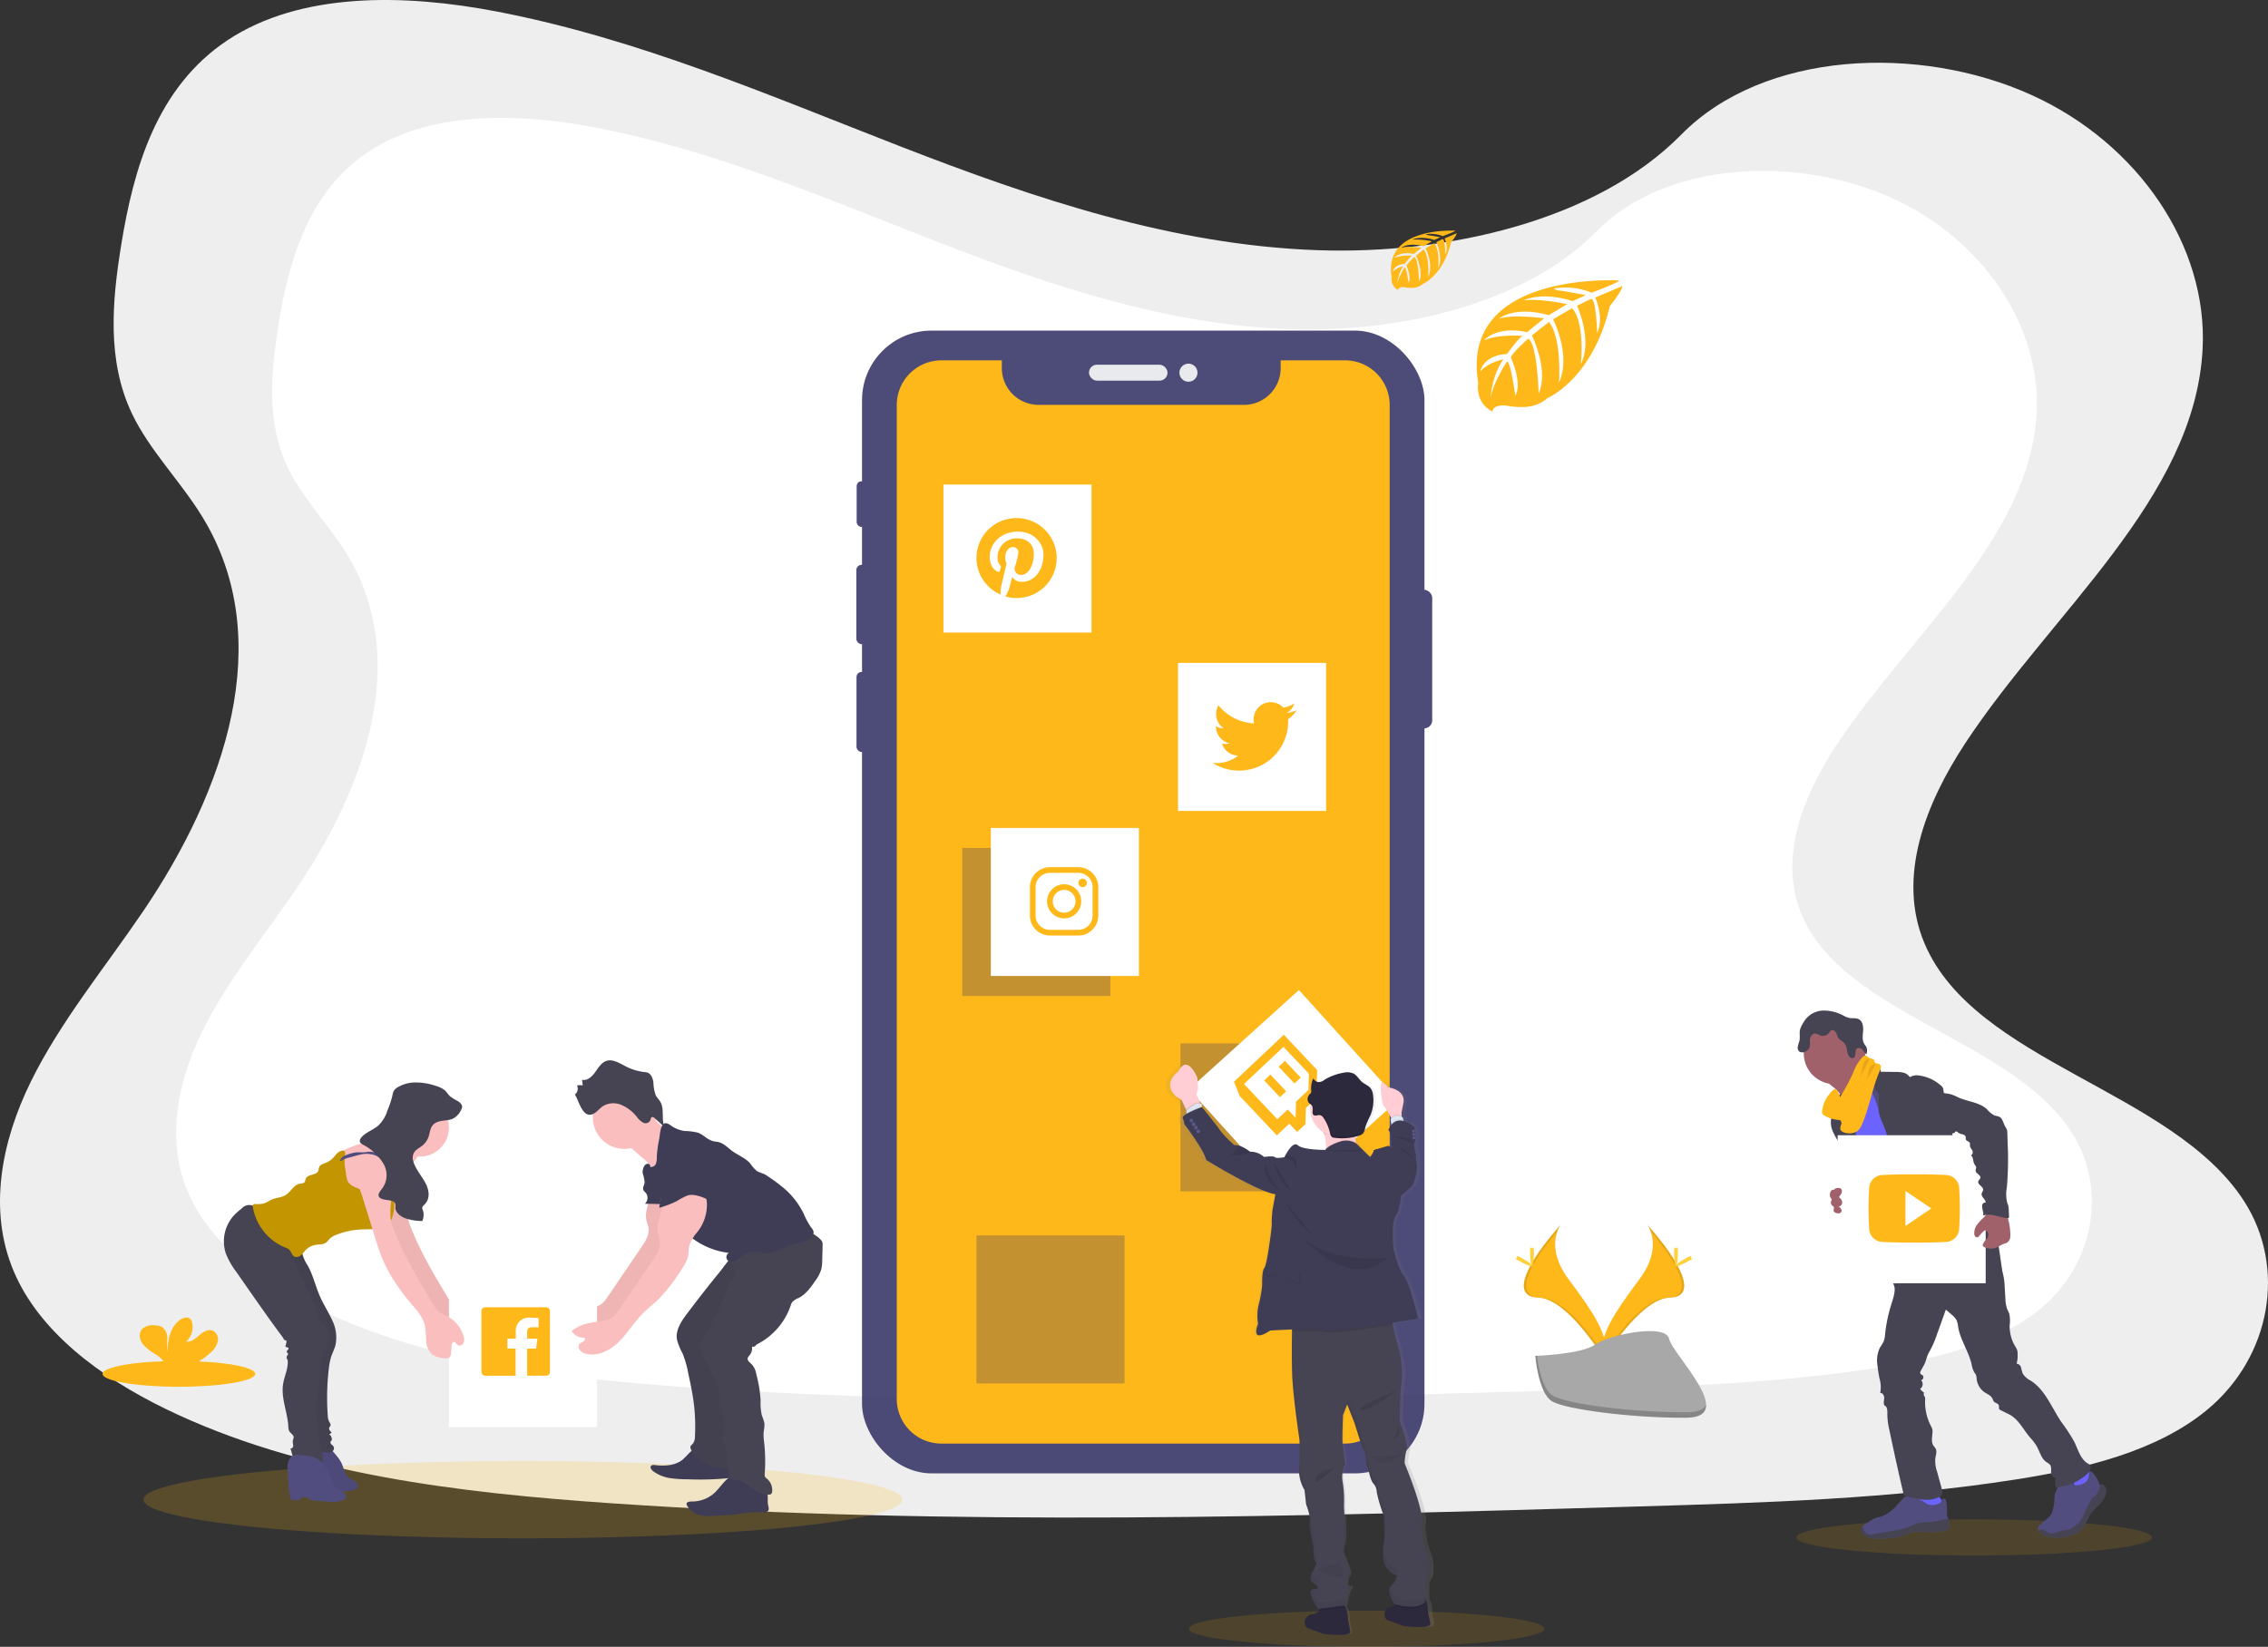 <svg xmlns="http://www.w3.org/2000/svg" xmlns:xlink="http://www.w3.org/1999/xlink" width="652.161" height="473.683" viewBox="0 0 652.161 473.683">
  <rect x="0" y="0" width="652.161" height="473.683" fill="#333333" stroke="none"/>
  <defs>
    <linearGradient id="linear-gradient" x1="0.501" y1="1" x2="0.501" gradientUnits="objectBoundingBox">
      <stop offset="0" stop-color="gray" stop-opacity="0.251"/>
      <stop offset="0.54" stop-color="gray" stop-opacity="0.122"/>
      <stop offset="1" stop-color="gray" stop-opacity="0.102"/>
    </linearGradient>
  </defs>
  <g id="banner-who" transform="translate(20.495 33.904)">
    <path id="Path_1217" data-name="Path 1217" d="M485.948,120.983C444.139,119.53,404.32,106.035,366.3,91.267S290.611,60.137,249.778,52.314c-26.221-5.032-56.24-5.743-77.39,8.32-20.349,13.566-26.925,36.919-30.459,58.6-2.661,16.324-4.225,33.495,3.062,48.773,5.065,10.607,14.044,19.522,20.258,29.716,21.621,35.349,6.337,78.941-17.087,113.456-10.982,16.189-23.74,31.654-32.222,48.876s-12.4,36.983-4.981,54.561c7.351,17.442,24.877,30.517,43.863,39.729,38.56,18.7,83.98,24.05,128.3,27.08,98.082,6.712,196.68,3.8,295.02.9,36.4-1.079,72.946-2.171,108.747-7.8,19.884-3.127,40.407-8.088,54.839-20.026,18.327-15.2,22.868-40.943,10.588-60-20.594-31.97-77.52-39.916-91.932-74.225-7.92-18.882.213-39.923,11.731-57.436,24.7-37.578,66.1-70.536,68.282-113.489,1.5-29.5-18.4-59.038-49.18-73-32.255-14.632-76.99-12.791-100.775,11.428C565.929,112.669,522.866,122.262,485.948,120.983Z" transform="translate(-127.531 -82.922)" fill="#eee"/>
    <path id="Path_358" data-name="Path 358" d="M427.091,109.8c-35.315-1.228-68.949-12.626-101.066-25.1S262.1,58.41,227.605,51.8c-22.148-4.251-47.5-4.851-65.369,7.028-17.188,11.459-22.743,31.184-25.728,49.5-2.248,13.789-3.569,28.292,2.586,41.2,4.278,8.96,11.862,16.49,17.112,25.1,18.263,29.858,5.353,66.679-14.433,95.833-9.276,13.674-20.053,26.737-27.217,41.284s-10.477,31.239-4.207,46.086c6.21,14.733,21.013,25.777,37.05,33.558,32.57,15.791,70.935,20.315,108.372,22.874,82.846,5.669,166.129,3.214,249.194.758,30.742-.911,61.615-1.833,91.855-6.586,16.8-2.641,34.131-6.832,46.32-16.915,15.48-12.839,19.316-34.583,8.943-50.68-17.4-27-65.478-33.716-77.652-62.7-6.69-15.949.18-33.721,9.909-48.514,20.866-31.741,55.837-59.58,57.675-95.86,1.266-24.914-15.546-49.867-41.54-61.659-27.245-12.359-65.031-10.8-85.122,9.653C494.648,102.782,458.275,110.885,427.091,109.8Z" transform="translate(-76.88 -49.02)" fill="#fff"/>
    <g id="Group_75" data-name="Group 75" transform="translate(225.742 61.188)" opacity="0.9">
      <rect id="Rectangle_10" data-name="Rectangle 10" width="4.834" height="39.844" rx="2.29" transform="translate(160.76 74.558)" fill="#3a3768"/>
      <rect id="Rectangle_11" data-name="Rectangle 11" width="2.712" height="13.117" rx="1.356" transform="translate(0.098 43.347)" fill="#3a3768"/>
      <rect id="Rectangle_12" data-name="Rectangle 12" width="3.056" height="22.83" rx="1.528" transform="translate(0 67.361)" fill="#3a3768"/>
      <rect id="Rectangle_13" data-name="Rectangle 13" width="2.908" height="23.027" rx="1.454" transform="translate(0.049 98.179)" fill="#3a3768"/>
      <rect id="Rectangle_14" data-name="Rectangle 14" width="161.731" height="328.696" rx="20" transform="translate(1.637)" fill="#3a3768"/>
      <rect id="Rectangle_15" data-name="Rectangle 15" width="22.585" height="4.583" rx="2.292" transform="translate(66.897 9.811)" fill="#e6e8ec"/>
      <circle id="Ellipse_41" data-name="Ellipse 41" cx="2.603" cy="2.603" r="2.603" transform="translate(92.897 9.505)" fill="#e6e8ec"/>
    </g>
    <ellipse id="Ellipse_42" data-name="Ellipse 42" cx="109.114" cy="11.12" rx="109.114" ry="11.12" transform="translate(20.773 386.326)" fill="#ffb819" opacity="0.19"/>
    <ellipse id="Ellipse_43" data-name="Ellipse 43" cx="51.117" cy="5.211" rx="51.117" ry="5.211" transform="translate(321.389 429.356)" fill="#c28c13" opacity="0.19"/>
    <ellipse id="Ellipse_44" data-name="Ellipse 44" cx="51.117" cy="5.211" rx="51.117" ry="5.211" transform="translate(496.053 403.1)" fill="#c28c13" opacity="0.19"/>
    <path id="Path_359" data-name="Path 359" d="M615.679,176.84h-18.5v2.232a10.575,10.575,0,0,1-10.575,10.575H527.578A10.575,10.575,0,0,1,517,179.072V176.84H499.629a12.839,12.839,0,0,0-12.839,12.845V475.568a12.839,12.839,0,0,0,12.839,12.845H615.679a12.845,12.845,0,0,0,12.845-12.845V189.685A12.845,12.845,0,0,0,615.679,176.84Z" transform="translate(-249.42 -107.096)" fill="#ffb819"/>
    <path id="Path_360" data-name="Path 360" d="M833.376,134.68s-45.944-2.772-40.526,29.422c0,0-1.091,5.691,4.082,8.272,0,0,.082-2.384,4.709-1.577a20.975,20.975,0,0,0,4.993.24,10.367,10.367,0,0,0,6.106-2.515h0s12.91-5.336,17.936-26.442c0,0,3.716-4.605,3.569-5.789L826.49,139.6s2.646,5.593.545,10.242c0,0-.251-10.04-1.74-9.822-.306.044-4.032,1.937-4.032,1.937s4.562,9.74,1.091,16.822c0,0,1.3-12-2.543-16.119l-5.457,3.187s5.326,10.062,1.719,18.274c0,0,.922-12.594-2.865-17.5l-4.943,3.858s5,9.914,1.953,16.724c0,0-.4-14.656-3.028-15.764,0,0-4.327,3.82-4.987,5.38,0,0,3.427,7.2,1.3,11,0,0-1.3-9.767-2.374-9.822,0,0-4.311,6.471-4.758,10.913,0,0,.185-6.6,3.71-11.524,0,0-4.163.715-6.6,3.416,0,0,.671-4.573,7.639-4.976,0,0,3.563-4.911,4.518-5.206,0,0-6.957-.584-11.175,1.288,0,0,3.71-4.316,12.452-2.352l4.878-3.989s-9.156-1.25-13.041.131c0,0,4.474-3.82,14.362-1.037l5.315-3.176s-7.808-1.686-12.463-1.091c0,0,4.911-2.646,14.018.224l3.82-1.708s-5.724-1.124-7.4-1.3-1.762-.638-1.762-.638a19.834,19.834,0,0,1,10.82,1.233S833.512,135.188,833.376,134.68Z" transform="translate(-388.276 -87.913)" fill="#ffb819"/>
    <path id="Path_361" data-name="Path 361" d="M765.718,108.468s-20.735-1.25-18.312,13.3a3.549,3.549,0,0,0,1.844,3.738s.038-1.091,2.128-.715a9.555,9.555,0,0,0,2.253.109,4.7,4.7,0,0,0,2.761-1.135h0s5.833-2.412,8.1-11.95c0,0,1.681-2.079,1.637-2.614l-3.5,1.5s1.195,2.526.251,4.627c0,0-.109-4.534-.786-4.431-.136,0-1.817.878-1.817.878s2.057,4.4.5,7.6c0,0,.589-5.424-1.146-7.284l-2.466,1.441s2.406,4.545.775,8.256c0,0,.42-5.691-1.293-7.907l-2.237,1.746s2.264,4.48.884,7.557c0,0-.18-6.624-1.364-7.126a13.485,13.485,0,0,0-2.254,2.434s1.544,3.274.584,4.971c0,0-.589-4.414-1.091-4.436,0,0-1.948,2.925-2.15,4.911a10.619,10.619,0,0,1,1.675-5.206,5.843,5.843,0,0,0-2.979,1.544s.3-2.068,3.459-2.248a13.618,13.618,0,0,1,2.041-2.357,12.8,12.8,0,0,0-5.047.584s1.675-1.948,5.626-1.091l2.183-1.8s-4.136-.546-5.893.06c0,0,2.024-1.724,6.488-.469l2.4-1.435a21.811,21.811,0,0,0-5.626-.486s2.215-1.195,6.33.1l1.719-.769s-2.581-.507-3.339-.589-.8-.289-.8-.289a8.927,8.927,0,0,1,4.851.546S765.778,108.7,765.718,108.468Z" transform="translate(-367.741 -76.019)" fill="#ffb819"/>
    <ellipse id="Ellipse_45" data-name="Ellipse 45" cx="21.941" cy="3.71" rx="21.941" ry="3.71" transform="translate(9 357.552)" fill="#ffb819"/>
    <path id="Path_362" data-name="Path 362" d="M91.692,708.041a6.347,6.347,0,0,0,2.1-3.154,2.827,2.827,0,0,0-1.462-3.214c-1.342-.518-2.777.415-3.863,1.353s-2.335,2.014-3.76,1.812a5.713,5.713,0,0,0,1.752-5.353,2.182,2.182,0,0,0-.491-1.091c-.742-.8-2.1-.453-2.99.175-2.837,2-3.629,5.849-3.639,9.32a17.193,17.193,0,0,1-.055-3.82,3.935,3.935,0,0,0-1.441-3.394,4.364,4.364,0,0,0-2.183-.518,4.564,4.564,0,0,0-3.569,1.015c-1.091,1.157-.8,3.1.142,4.365a14.267,14.267,0,0,0,3.689,2.957,8.14,8.14,0,0,1,2.641,2.515,2.415,2.415,0,0,1,.2.447h7.994A22.25,22.25,0,0,0,91.692,708.041Z" transform="translate(-51.682 -352.852)" fill="#ffb819"/>
    <path id="Path_363" data-name="Path 363" d="M871.525,632.54s4.72,6.177-2.183,15.5-12.588,17.188-10.285,23c0,0,10.411-17.308,18.885-17.554S880.845,642.951,871.525,632.54Z" transform="translate(-418.322 -314.142)" fill="#ffb819"/>
    <path id="Path_364" data-name="Path 364" d="M871.749,632.54a7.777,7.777,0,0,1,.966,1.937c8.267,9.713,12.67,18.781,4.72,19.005-7.4.213-16.282,13.45-18.4,16.79a6.3,6.3,0,0,0,.251.764s10.411-17.308,18.885-17.554S881.069,642.951,871.749,632.54Z" transform="translate(-418.547 -314.142)" opacity="0.1"/>
    <path id="Path_365" data-name="Path 365" d="M897.511,645.841c0,2.182-.246,3.934-.546,3.934s-.546-1.762-.546-3.934.306-1.146.606-1.146S897.511,643.658,897.511,645.841Z" transform="translate(-435.535 -319.553)" fill="#ffd037"/>
    <path id="Path_366" data-name="Path 366" d="M900.837,650.478c-1.91,1.037-3.569,1.67-3.716,1.4s1.288-1.321,3.2-2.363,1.151-.278,1.3,0S902.747,649.436,900.837,650.478Z" transform="translate(-435.848 -321.614)" fill="#ffd037"/>
    <path id="Path_367" data-name="Path 367" d="M827.821,632.54s-4.72,6.177,2.183,15.5,12.588,17.188,10.291,23c0,0-10.411-17.308-18.885-17.554S818.5,642.951,827.821,632.54Z" transform="translate(-399.555 -314.142)" fill="#ffb819"/>
    <path id="Path_368" data-name="Path 368" d="M827.818,632.54a7.566,7.566,0,0,0-.966,1.937c-8.266,9.713-12.67,18.781-4.725,19.005,7.4.213,16.282,13.45,18.41,16.79a7.374,7.374,0,0,1-.251.764s-10.411-17.308-18.885-17.554S818.5,642.951,827.818,632.54Z" transform="translate(-399.551 -314.142)" opacity="0.1"/>
    <path id="Path_369" data-name="Path 369" d="M820.55,645.841c0,2.182.246,3.934.546,3.934s.546-1.762.546-3.934-.306-1.146-.606-1.146S820.55,643.658,820.55,645.841Z" transform="translate(-401.063 -319.553)" fill="#ffd037"/>
    <path id="Path_370" data-name="Path 370" d="M814.04,650.478c1.9,1.037,3.568,1.67,3.71,1.4s-1.282-1.321-3.192-2.363-1.157-.278-1.3,0S812.152,649.436,814.04,650.478Z" transform="translate(-397.582 -321.614)" fill="#ffd037"/>
    <path id="Path_371" data-name="Path 371" d="M823.31,695.67s13.2-.409,17.177-3.241,20.3-6.215,21.28-1.67,19.835,22.6,4.911,22.716-34.627-2.324-38.594-4.742S823.31,695.67,823.31,695.67Z" transform="translate(-402.317 -339.584)" fill="#a8a8a8"/>
    <path id="Path_372" data-name="Path 372" d="M866.979,717.819c-14.9.12-34.627-2.324-38.594-4.742-3.028-1.839-4.229-8.447-4.633-11.5h-.442s.835,10.646,4.807,13.063,23.692,4.862,38.594,4.742c4.3-.038,5.789-1.566,5.708-3.82C871.818,716.935,870.182,717.791,866.979,717.819Z" transform="translate(-402.317 -345.51)" opacity="0.2"/>
    <rect id="Rectangle_16" data-name="Rectangle 16" width="42.577" height="42.577" transform="translate(318.95 266.206)" fill="#3a3768" opacity="0.3"/>
    <rect id="Rectangle_17" data-name="Rectangle 17" width="42.577" height="42.577" transform="translate(256.2 210.004)" fill="#3a3768" opacity="0.3"/>
    <rect id="Rectangle_18" data-name="Rectangle 18" width="42.577" height="42.577" transform="translate(260.293 321.448)" fill="#3a3768" opacity="0.3"/>
    <rect id="Rectangle_19" data-name="Rectangle 19" width="42.577" height="42.577" transform="translate(250.793 105.463)" fill="#fff"/>
    <rect id="Rectangle_20" data-name="Rectangle 20" width="42.577" height="42.577" transform="matrix(0.742, -0.671, 0.671, 0.742, 321.418, 279.427)" fill="#fff"/>
    <rect id="Rectangle_21" data-name="Rectangle 21" width="42.577" height="42.577" transform="translate(318.246 156.77)" fill="#fff"/>
    <rect id="Rectangle_22" data-name="Rectangle 22" width="42.577" height="42.577" transform="translate(264.423 204.242)" fill="#fff"/>
    <path id="Path_373" data-name="Path 373" d="M1022.706,776.748a16.6,16.6,0,0,0,7.421-.251c.366-.115.786-.365.737-.742a.877.877,0,0,0-.169-.36,23.156,23.156,0,0,1-2.254-4.272.348.348,0,0,0-.136-.191.332.332,0,0,0-.24,0c-1.091.284-2.041.993-3.132,1.293a4.476,4.476,0,0,1-1.7.131c-.491-.055-1.167-.464-1.609-.415C1021.893,773.561,1022.515,775.095,1022.706,776.748Z" transform="translate(-492.419 -377.009)" fill="#6c63ff"/>
    <path id="Path_374" data-name="Path 374" d="M1107.277,766.939a12.681,12.681,0,0,0,4.294-4.032.661.661,0,0,0,.114-.344.707.707,0,0,0-.136-.338,13.978,13.978,0,0,0-3.487-3.765,10.315,10.315,0,0,0-1.948,1.8c-.409.431-1.544,1.14-1.555,1.784,0,.387.431.807.633,1.091.273.4.546.818.78,1.233A20.451,20.451,0,0,1,1107.277,766.939Z" transform="translate(-530.103 -371.353)" fill="#6c63ff"/>
    <path id="Path_375" data-name="Path 375" d="M1020.348,783.941a1.636,1.636,0,0,1-.295,1.091,1.457,1.457,0,0,1-.627.366c-3.47,1.238-7.465-.311-10.913.917-.715.251-1.386.611-2.1.851a11.379,11.379,0,0,1-2.6.464c-1.228.12-2.456.191-3.683.224a8.911,8.911,0,0,1-2.772-.24,3.356,3.356,0,0,1-2.128-1.686,1.636,1.636,0,0,1-.1-1.2,1.357,1.357,0,0,1,.224-.387,3.325,3.325,0,0,1,.818-.66l1.277-.824a8.529,8.529,0,0,1,1.932-1.026c.5-.164,1.042-.235,1.55-.382a10.7,10.7,0,0,0,4.431-3.312l1.735-1.85a1.7,1.7,0,0,1,.6-.48,1.636,1.636,0,0,1,.742-.076,10.025,10.025,0,0,1,4.731,1.593,6.828,6.828,0,0,0,1.168.688,4.169,4.169,0,0,0,3.274-.409c.447-.235.349-.382.546-.8s.644-.693,1.037-.306a1.14,1.14,0,0,1,.245.469,13.02,13.02,0,0,1,.235,3.858,1.711,1.711,0,0,0,.076.6,3.654,3.654,0,0,0,.338.546.838.838,0,0,1,.071.142A3.786,3.786,0,0,1,1020.348,783.941Z" transform="translate(-480.349 -379.193)" fill="#514e7f"/>
    <path id="Path_376" data-name="Path 376" d="M1020.348,789.268a1.637,1.637,0,0,1-.295,1.091,1.458,1.458,0,0,1-.627.366c-3.47,1.239-7.465-.311-10.913.917-.715.251-1.386.611-2.1.851a11.385,11.385,0,0,1-2.6.464c-1.228.12-2.456.191-3.683.224a8.911,8.911,0,0,1-2.772-.24,3.356,3.356,0,0,1-2.128-1.686,1.637,1.637,0,0,1-.1-1.2,1.359,1.359,0,0,1,.224-.388c.207.426.355.982.48,1.184a2.422,2.422,0,0,0,1.637,1.173,4.149,4.149,0,0,0,1.479-.191c3.143-.78,6.482-.791,9.494-1.97a22.692,22.692,0,0,1,3.11-1.195,24.709,24.709,0,0,1,3.361-.273c1.773-.142,3.487-.677,5.238-.955a3.787,3.787,0,0,1,.2,1.828Z" transform="translate(-480.349 -384.52)" fill="#464353"/>
    <path id="Path_377" data-name="Path 377" d="M1107.73,768.585a6.3,6.3,0,0,1-1.915,3.41,21.853,21.853,0,0,0-2.674,2.93c-.906,1.375-1.3,3.072-2.472,4.234a6.7,6.7,0,0,1-1.484,1.091,10.25,10.25,0,0,1-1.926.884,14.747,14.747,0,0,1-5.457.3,4.854,4.854,0,0,1-1.724-.338,5.03,5.03,0,0,1-.731-.442,3.472,3.472,0,0,1-1.091-1.13,1.135,1.135,0,0,1-.1-.813,1.857,1.857,0,0,1,.546-.8,12.328,12.328,0,0,1,1.315-1.184,7.812,7.812,0,0,0,1.714-1.506,4.916,4.916,0,0,0,.66-1.506,13.483,13.483,0,0,0,.48-2.865,9.02,9.02,0,0,1,.2-1.915c.278-.982,1.009-1.872.922-2.892a.74.74,0,0,1,.038-.437.681.681,0,0,1,.344-.213,6.224,6.224,0,0,1,1.79-.409,2.063,2.063,0,0,1,1.637.649c.256.306.42.731.8.868a1.321,1.321,0,0,0,.546,0,4.643,4.643,0,0,0,2.6-.8,3.274,3.274,0,0,0,1.091-2.385c0-.338-.153-.693.366-.764.4-.055.709.36.911.633a8.906,8.906,0,0,1,1.751,3.192.887.887,0,0,1,.333-.066,1.424,1.424,0,0,1,1.189.611,2.355,2.355,0,0,1,.349,1.659Z" transform="translate(-522.633 -373.212)" fill="#514e7f"/>
    <path id="Path_378" data-name="Path 378" d="M1107.844,771.747a6.3,6.3,0,0,1-1.915,3.41,21.846,21.846,0,0,0-2.674,2.93c-.906,1.375-1.3,3.072-2.472,4.234a6.7,6.7,0,0,1-1.484,1.091,10.257,10.257,0,0,1-1.926.884,14.748,14.748,0,0,1-5.456.3,4.853,4.853,0,0,1-1.724-.338,4.984,4.984,0,0,1-.731-.442,3.464,3.464,0,0,1-1.092-1.13,2.657,2.657,0,0,1,1.124-.267c.813.044,1.4.808,2.182,1.042,1.092.333,2.183-.447,3.323-.715.731-.169,1.506-.12,2.22-.355a5.481,5.481,0,0,0,1.637-.993,8.324,8.324,0,0,0,1.751-1.692,10.792,10.792,0,0,0,1.031-2.052,29.248,29.248,0,0,1,2.079-3.978,2.629,2.629,0,0,1,.426-.546c.169-.158.382-.273.545-.415a4.342,4.342,0,0,0,1.321-2.406,4.029,4.029,0,0,1,.294-.8,1.425,1.425,0,0,1,1.19.611A2.357,2.357,0,0,1,1107.844,771.747Z" transform="translate(-522.747 -376.374)" fill="#464353"/>
    <path id="Path_379" data-name="Path 379" d="M979.181,552.285a7.924,7.924,0,0,1,2.226,2.6c.545,1.026,3.541,8.992,3.366,10.133.982-.993,4.878-1.157,5.855-2.144.415-.415,2.657-2.488,2.99-2.968s2.832-1.511,3.1-2c1.02-1.828-7.235-8.73-6.182-10.564a.447.447,0,0,0,.087-.284.437.437,0,0,0-.136-.218,13.137,13.137,0,0,0-2.39-1.637,3.82,3.82,0,0,1-1.823-2.183,7.842,7.842,0,0,0-2.112,1.43q-2.264,1.937-4.463,3.972c-.578.546-1.681,1.239-1.948,2S978.63,551.838,979.181,552.285Z" transform="translate(-472.471 -273.469)" fill="#a1616a"/>
    <path id="Path_380" data-name="Path 380" d="M996.221,554.61a23.911,23.911,0,0,0-3.536,2.892,7.076,7.076,0,0,0-2.253,3.607c-.1.546-.087,1.124-.175,1.686-.366,2.445-2.488,4.24-3.421,6.548a11.191,11.191,0,0,0-.6,2.182,25.717,25.717,0,0,0-.426,4.289c0,1.4,1.342,2.357,1.844,3.661a22.192,22.192,0,0,1,.89,3.967,48.338,48.338,0,0,0,2.232,7.366c1.844,5.091,7.819,19.169,9.664,24.265,5.647-1.419,20.686-4.676,25.684-7.639,1.67-.993-11.568-12.212-9.784-12.986a.9.9,0,0,0,.5-.376.864.864,0,0,0,0-.546c-1.779-7.8-7.361-14.187-9.887-21.826-.879-2.635-2.456-4.884-3.656-7.394-1.091-2.27-1.664-4.775-2.958-6.93a4.631,4.631,0,0,0-.944-1.184,5.794,5.794,0,0,0-1.048-.627C997.629,555.183,996.941,554.97,996.221,554.61Z" transform="translate(-476.149 -278.735)" fill="#514e7f"/>
    <circle id="Ellipse_46" data-name="Ellipse 46" cx="8.84" cy="8.84" r="8.84" transform="translate(498.17 260.248)" fill="#a1616a"/>
    <path id="Path_381" data-name="Path 381" d="M997.43,549.128a2.963,2.963,0,0,1,3.323-.475,1.637,1.637,0,0,1,.988,1.593l4.365.065a9.133,9.133,0,0,1,2.079.191,3.024,3.024,0,0,1,1.735,1.091c.055.071.115.153.2.169a.347.347,0,0,0,.2-.071,3.848,3.848,0,0,1,2.183-.393,11.8,11.8,0,0,1,6.417,2.821,2.078,2.078,0,0,1,.764.933c.153.5,0,1.135.36,1.473,0,4.12,1.413,7.956,2.357,11.966a5.3,5.3,0,0,0,1.326,1.9,7.641,7.641,0,0,1,1.419,2.117c.8,2.079-.306,4.518.475,6.608a10.644,10.644,0,0,0,1.506,2.374,6.118,6.118,0,0,1,1.282,3.066c.033.5-.033,1,0,1.512a9.21,9.21,0,0,0,.36,1.986c.316,1.206.655,2.412,1,3.612.545,1.942,1.309,4.043,3.05,5.08-4.207.715-8.638,1.408-12.648-.049a6.548,6.548,0,0,1-1.577-.791c-1.446-1.031-2.145-2.8-2.767-4.464a20.975,20.975,0,0,1-1.55-5.762,6.591,6.591,0,0,0-.262-1.882,5.261,5.261,0,0,0-2.483-2.341,11.944,11.944,0,0,1-2.985-2.324,4.638,4.638,0,0,1-1.211-3.492c.076-.617.316-1.211.344-1.833a1.468,1.468,0,0,0-.851-1.511c-3.061-.928-4.523-4.551-5.205-7.677a24.5,24.5,0,0,1-.393-4.911l-.038-3.159a4.191,4.191,0,0,1-1.375-3.023,3.4,3.4,0,0,0,0-1,2.8,2.8,0,0,0-.7-1.091A9.213,9.213,0,0,1,997.43,549.128Z" transform="translate(-481.428 -275.888)" fill="#464353"/>
    <path id="Path_382" data-name="Path 382" d="M979.658,566.106a23.365,23.365,0,0,1-.1,2.968c-.087.371-.235.726-.344,1.091a6.44,6.44,0,0,0,.409,4.158,23.1,23.1,0,0,0,2.123,3.683,5.6,5.6,0,0,1,.682,1.271,6.6,6.6,0,0,1,.262,1.457,44.393,44.393,0,0,0,1.042,5.86A11.509,11.509,0,0,0,985.8,591.3a1.43,1.43,0,0,0,.851.578,1.54,1.54,0,0,0,.726-.153l2.259-.857a1.572,1.572,0,0,0,.546-.284,1.369,1.369,0,0,0,.317-.884,12.993,12.993,0,0,0-.993-5.353c-1.833-5.206-4.267-10.22-5.457-15.606-.333-1.506-.508-3.82-1.6-4.993-.453-.491-.3-.284-.84,0a6.84,6.84,0,0,0-.791.42A2.592,2.592,0,0,0,979.658,566.106Z" transform="translate(-473.074 -282.755)" fill="#464353"/>
    <path id="Path_383" data-name="Path 383" d="M1059.24,627.68" transform="translate(-509.512 -311.934)" fill="#464353"/>
    <path id="Path_384" data-name="Path 384" d="M992.2,573.656q.9,4.764,1.839,9.533l8.774-2.3a6.147,6.147,0,0,0-.758-2.625c-.8-2.008-.819-4.24-1.468-6.3-.491-1.571-1.342-3.017-1.8-4.6-.267-.917-.4-1.877-.66-2.8a21.39,21.39,0,0,0-1.031-2.668,17,17,0,0,0-1.915-3.552,5.6,5.6,0,0,0-2.958,1.915,4.07,4.07,0,0,0-.546,1.888c-.153,1.975.546,3.956.322,5.91a17.461,17.461,0,0,0,.2,5.6Z" transform="translate(-478.802 -280.429)" fill="#6c63ff"/>
    <path id="Path_385" data-name="Path 385" d="M1008.31,648.256c.491,1.877-.224,3.82-.8,5.686a44.159,44.159,0,0,0-1.79,8.561,7.093,7.093,0,0,1-.442,2.183,20.412,20.412,0,0,1-1.064,1.746,8.748,8.748,0,0,0-.671,5.255c.126,1.178.317,2.352.546,3.514a8.854,8.854,0,0,1,.229,4.278c.693-.153,1.168.742,1.141,1.457s-.278,1.479.06,2.106c.862.311.873,1.495.846,2.406a20.293,20.293,0,0,0,.595,4.714q1.953,9.38,4.147,18.71c3.159.982,6.848,2,9.86.644a1.938,1.938,0,0,0,1.25-1.255,2.261,2.261,0,0,0-.12-.966l-1.43-5.195a9.564,9.564,0,0,1-.513-3.82c.142-.966.546-2,.087-2.848a8.245,8.245,0,0,0-.6-.8c-.753-1.091-.36-2.559-.295-3.891a3.041,3.041,0,0,0-.065-.889,4.675,4.675,0,0,0-.42-.977,14.912,14.912,0,0,1-1.637-7.421,1.825,1.825,0,0,0-.131-.971,2.216,2.216,0,0,1-.24-.393,1.053,1.053,0,0,1,.076-.715,6.217,6.217,0,0,1-1.151-1.091,1.637,1.637,0,0,0,.273-2.521.84.84,0,0,0,.4-1.446c-.186-.131-.426-.185-.546-.371-.2-.273-.038-.66.125-.955l.873-1.577c.649-1.168.8-2.614,1.5-3.754a28.18,28.18,0,0,0,2.3-5.255l2.488-6.93,1.692,1.468a5.3,5.3,0,0,1,1.391,1.588,6.7,6.7,0,0,1,.448,1.9c.622,3.765,3,7.028,3.874,10.744a7.241,7.241,0,0,0,.8,2.4,5.2,5.2,0,0,1,.458.688,3.626,3.626,0,0,1,.191,1.14,5.314,5.314,0,0,0,2.242,3.82c.829.546,1.883.966,2.319,1.872a3.688,3.688,0,0,0,.382.8c.4.486,1.277.546,1.451,1.151.093.344-.087.748.109,1.047a.955.955,0,0,0,.409.306l2.439,1.222c2.728,1.359,4.1,4.474,6.117,6.76a14.058,14.058,0,0,1,1.828,2.423c.868,1.55,1.271,3.5,2.728,4.5a4.251,4.251,0,0,1,1.059.786c.463.606.294,1.457.333,2.221s.627,1.67,1.353,1.44a5.268,5.268,0,0,0,0,2.821,14.221,14.221,0,0,0,8.621-3.492,3.4,3.4,0,0,0,1.4-2.352.911.911,0,0,0-.1-.469,1.277,1.277,0,0,0-.546-.415c-2.275-1.233-2.963-4.092-4.1-6.417a53.748,53.748,0,0,0-3.754-5.718c-2.728-4.092-4.551-9.042-8.649-11.748a5.855,5.855,0,0,1-2.4-2.106,16.835,16.835,0,0,1-.48-1.746,1.467,1.467,0,0,0-1.282-1.091,7.787,7.787,0,0,0,.295-2.728,3.387,3.387,0,0,0-.136-1.173,5.539,5.539,0,0,0-.6-1.157,11.214,11.214,0,0,1-1.544-6,9.662,9.662,0,0,0-.1-3.225c-.164-.546-.447-1-.649-1.506a9.394,9.394,0,0,1-.469-2.81l-.224-3.6a17.216,17.216,0,0,0-.464-3.552c-.759-2.788-1.484-14.471-4.054-15.786s-6.957,7.672-9.822,7.852a13.094,13.094,0,0,0-3.754.72,18.2,18.2,0,0,0-5.091,3.378l-5.3,4.452a19.332,19.332,0,0,1-3.29,2.374Z" transform="translate(-484.156 -312.692)" fill="#464353"/>
    <path id="Path_386" data-name="Path 386" d="M963.837,522.09a6.668,6.668,0,0,1,5.146-2.51,12.006,12.006,0,0,1,5.686,1.43,7.334,7.334,0,0,0,1.637.682c.938.191,1.975-.066,2.821.382,1.124.595,1.337,2.112,1.239,3.378s-.333,2.652.338,3.738a10.331,10.331,0,0,1,.649.971,3.241,3.241,0,0,1-.06,2.079,16.716,16.716,0,0,1-1.091-1.37,1.27,1.27,0,0,0-1.544-.4c-.48.322-.48.917-.5,1.446s-.164,1.168-.666,1.342a1.092,1.092,0,0,1-1.091-.437c-.857-1.048-.513-2.728-1.359-3.776-.486-.6-1.288-.889-1.735-1.517-.349-.491-.436-1.129-.742-1.637s-1.02-.922-1.5-.546a2.034,2.034,0,0,0-.4.545,2.3,2.3,0,0,1-2.728.819,4.784,4.784,0,0,0-1.184-.507,1.457,1.457,0,0,0-1.348.731,2.9,2.9,0,0,0-.355,1.561,3.627,3.627,0,0,1-.295,2.144,2.216,2.216,0,0,1-.633.546,1.873,1.873,0,0,1-2.073.213,1.561,1.561,0,0,1-.464-1.451,11.989,11.989,0,0,1,.442-1.533c.327-1.157-.1-2.461.262-3.552A11.184,11.184,0,0,1,963.837,522.09Z" transform="translate(-465.127 -262.819)" fill="#464353"/>
    <path id="Path_387" data-name="Path 387" d="M974.4,559.264a1.364,1.364,0,0,0,.082.813,1.318,1.318,0,0,0,.442.426,9.156,9.156,0,0,0,4.169,1.348,1.254,1.254,0,0,1,.546.147,1.031,1.031,0,0,1,.246,1.162,3.092,3.092,0,0,0-.262,1.233c.109.78,1.031,1.135,1.817,1.233a4.212,4.212,0,0,0,3.159-.611,4.873,4.873,0,0,0,1.3-1.959c2.145-4.911,2.9-10.367,5.069-15.278a3.1,3.1,0,0,0,.327-1.02,1.015,1.015,0,0,0-.4-.944c-.4-.251-1.031-.109-1.3-.5-.136-.2-.12-.469-.24-.677-.251-.447-.906-.393-1.359-.633-.349-.191-.595-.546-.982-.649a1.255,1.255,0,0,0-1.026.442,13.186,13.186,0,0,0-2.652,4.469,53.058,53.058,0,0,1-3.82,7.044,4.071,4.071,0,0,0-1.189-2.33c-.666-.136-1.528,1.037-1.888,1.479a9.361,9.361,0,0,0-2.035,4.8Z" transform="translate(-470.95 -273.622)" fill="#ffb819"/>
    <rect id="Rectangle_23" data-name="Rectangle 23" width="42.577" height="42.577" transform="translate(507.91 292.627)" fill="#fff"/>
    <path id="Path_388" data-name="Path 388" d="M1057.546,626.5a17.212,17.212,0,0,0-2.019,2.117,4.217,4.217,0,0,0-.927,2.728,1.4,1.4,0,0,0,.262.8.682.682,0,0,0,.758.235,1.09,1.09,0,0,0,.371-.333,17.454,17.454,0,0,1,1.255-1.364c.164-.158.371-.327.589-.267a.621.621,0,0,1,.256.169,1.738,1.738,0,0,1,.546.824,1.954,1.954,0,0,1-.578,1.588,4.112,4.112,0,0,0-.977,1.446.615.615,0,0,0,0,.464.759.759,0,0,0,.289.251,4.213,4.213,0,0,0,3.53.229c.759-.3,1.413-.824,2.183-1.091a5.252,5.252,0,0,0,.966-.36,1.987,1.987,0,0,0,.857-1.277,5.456,5.456,0,0,0,.06-1.577,18.011,18.011,0,0,0-1.315-5.948.71.71,0,0,0-.213-.316.747.747,0,0,0-.36-.1c-.955-.1-2.526-.589-3.449-.235a2.359,2.359,0,0,0-.813.726C1058.6,625.391,1057.546,626.248,1057.546,626.5Z" transform="translate(-507.402 -310.42)" fill="#a1616a"/>
    <path id="Path_389" data-name="Path 389" d="M1048.24,597.642c0-.917-1.135-3.116.66-3.274,0-.971-1.38-1.582-1.129-2.608.087-.349.365-.627.409-.977.115-1-1.686-1.539-1.391-2.5.109-.366.507-.589.595-.96.2-.862-1.342-1.249-1.37-2.133,0-.3.164-.584.153-.878,0-.376-.327-.66-.507-.982-.464-.835-.24-2.128-1.091-2.554.546.044.759-.791.518-1.3s-.709-.955-.709-1.522a2.411,2.411,0,0,0,0-.628c-.158-.546-1.053-.584-1.2-1.129a5.771,5.771,0,0,1,0-.617c-.055-.426-.491-.688-.9-.813a3.577,3.577,0,0,1-1.2-.426c-.262-.2-.546-.546-.846-.355-.1.06-.158.18-.24.273-.333.387-.971.218-1.4-.071a5.779,5.779,0,0,1-2.139-3.852c-.273-1.484-.256-3.018-.583-4.491a10.32,10.32,0,0,0-.4-1.342,6.936,6.936,0,0,1-.633-1.342c-.065-.857,1.713-.273,2.39-.186a10.6,10.6,0,0,1,1.942.366,20.532,20.532,0,0,1,1.981.868c2.728,1.195,5.959,1.342,8.13,3.345a6.758,6.758,0,0,0,2.237,1.817,11.479,11.479,0,0,1,1.255.327c1.031.486,1.189,1.85,1.751,2.838a6.079,6.079,0,0,1,.464.818,3.228,3.228,0,0,1,.147,1.048l.076,2.592a95.767,95.767,0,0,1-.207,13.008,10.73,10.73,0,0,0,.049,4.256c.109.371.267.726.36,1.091a7.414,7.414,0,0,1,.142,1.348l.06,1.675a.4.4,0,0,1-.535.5c-2.341-.207-4.7-1.528-6.908-.731" transform="translate(-498.424 -282.408)" fill="#464353"/>
    <path id="Path_390" data-name="Path 390" d="M979.137,613.706a.72.72,0,0,0-.262.218,1.86,1.86,0,0,0,0,2.215.755.755,0,0,1,.131.218.645.645,0,0,1-.066.371,1.228,1.228,0,0,0,.169,1.375c.169.142.4.213.507.4.191.316-.076.72-.033,1.091.055.486.628.726,1.091.786a1.163,1.163,0,0,0,1.064-.284.884.884,0,0,0,0-.966,2.582,2.582,0,0,0-.72-.72,1.091,1.091,0,0,0,1.031-1,1.55,1.55,0,0,0-.622-1.359c-.1-.082-.218-.164-.245-.295s.1-.311.224-.437c.546-.546.966-1.882-.06-2.183a2.526,2.526,0,0,0-1.091.049c-.262.082-.262.24-.464.349S979.367,613.591,979.137,613.706Z" transform="translate(-472.832 -305.31)" fill="#a1616a"/>
    <path id="Path_391" data-name="Path 391" d="M995.857,545.14a1.8,1.8,0,0,0-1.386.7,3.986,3.986,0,0,0-.578,1.855,16.266,16.266,0,0,1-2.183,5.926" transform="translate(-478.829 -274.432)" opacity="0.1"/>
    <path id="Path_392" data-name="Path 392" d="M999.407,547.88a2.118,2.118,0,0,0-1.812,1.091,6.061,6.061,0,0,0-.458,1.85,10.051,10.051,0,0,1-1.817,3.88" transform="translate(-480.469 -275.677)" opacity="0.1"/>
    <path id="Path_393" data-name="Path 393" d="M335.843,606.794c.316,3.448-2.286,6.788-1.528,10.16.164.72.475,1.4.589,2.128.311,2-.884,3.9-2.024,5.577l-9.789,14.373a9.31,9.31,0,0,1-1.4,1.729c-1.877,1.637-4.682,1.49-7.143,1.986a12.248,12.248,0,0,0-4.78,2.117.311.311,0,0,0-.066.431,4.12,4.12,0,0,0,3.558,1.67c.256.338,0,.835-.355,1.091-.546.366-1.25.458-1.353,1.353a1.463,1.463,0,0,0,.18.895,2.767,2.767,0,0,0,1.713,1.189c3.389,1.037,7.055-.78,9.587-3.274s4.365-5.6,6.853-8.13c1.38-1.391,2.946-2.592,4.365-3.945a50.225,50.225,0,0,0,7.164-9.276,10.3,10.3,0,0,0,1.55-3.154c.262-1.124.142-2.308.447-3.421a12.35,12.35,0,0,1,2.346-3.82,12.679,12.679,0,0,0,2.668-8.267,7.915,7.915,0,0,0-4.834-6.859,4.327,4.327,0,0,0-2.728-.169,6.585,6.585,0,0,0-2.761,2.182l-1.855,2.15a4.956,4.956,0,0,0-1.091,1.637,1.719,1.719,0,0,0,.382,1.828" transform="translate(-168.933 -299.828)" fill="#fbbebe"/>
    <path id="Path_394" data-name="Path 394" d="M335.843,606.794c.316,3.448-2.286,6.788-1.528,10.16.164.72.475,1.4.589,2.128.311,2-.884,3.9-2.024,5.577l-9.789,14.373a9.31,9.31,0,0,1-1.4,1.729c-1.877,1.637-4.682,1.49-7.143,1.986a12.248,12.248,0,0,0-4.78,2.117.311.311,0,0,0-.066.431,4.12,4.12,0,0,0,3.558,1.67c.256.338,0,.835-.355,1.091-.546.366-1.25.458-1.353,1.353a1.463,1.463,0,0,0,.18.895,2.767,2.767,0,0,0,1.713,1.189c3.389,1.037,7.055-.78,9.587-3.274s4.365-5.6,6.853-8.13c1.38-1.391,2.946-2.592,4.365-3.945a50.225,50.225,0,0,0,7.164-9.276,10.3,10.3,0,0,0,1.55-3.154c.262-1.124.142-2.308.447-3.421a12.35,12.35,0,0,1,2.346-3.82,12.679,12.679,0,0,0,2.668-8.267,7.915,7.915,0,0,0-4.834-6.859,4.327,4.327,0,0,0-2.728-.169,6.585,6.585,0,0,0-2.761,2.182l-1.855,2.15a4.956,4.956,0,0,0-1.091,1.637,1.719,1.719,0,0,0,.382,1.828" transform="translate(-168.933 -299.828)" opacity="0.05"/>
    <path id="Path_395" data-name="Path 395" d="M216.713,620.09c.546,1.724,1.091,3.449,1.752,5.129A43.4,43.4,0,0,0,223,633.491a59.594,59.594,0,0,0,3.749,4.911c1.67,1.97,3.536,3.951,4.125,6.466a32.747,32.747,0,0,1,.371,4.458,5.444,5.444,0,0,0,1.828,3.951,6.794,6.794,0,0,0,3.012.993c.753.12,1.7.158,2.09-.5a1.861,1.861,0,0,0,.207-.862l.186-2.183c.038-.469.2-1.091.671-1.091s.709.606,1.091.884a1.184,1.184,0,0,0,1.637-.546,2.728,2.728,0,0,0,.044-1.91,9.069,9.069,0,0,0-4.654-5.768,14,14,0,0,1-2.27-1.184,7.722,7.722,0,0,1-1.784-2.248c-4.125-6.793-8.272-13.641-11.186-21.013a15.547,15.547,0,0,1-1.151-4.142,26.738,26.738,0,0,1,.18-4.365,24.986,24.986,0,0,0-.72-7.792,6.126,6.126,0,0,0-.747-1.893,4.237,4.237,0,0,0-5.795-.835,5.97,5.97,0,0,0-2.3,4.213c-.131,1.468.72,3,1.151,4.365Q214.733,613.744,216.713,620.09Z" transform="translate(-124.373 -298.473)" fill="#eeb4b4"/>
    <path id="Path_397" data-name="Path 397" d="M365.623,753.873c-2.139,1.3-4.8,1.38-7.29,1.091-.4-.049-.873-.082-1.13.229-.371.448.065,1.091.518,1.473a10.847,10.847,0,0,0,5.009,2.057,34.154,34.154,0,0,0,4.911.328,83.038,83.038,0,0,0,13.385-.5,1.771,1.771,0,0,0,.731-.213,1.386,1.386,0,0,0,.546-.84,3.344,3.344,0,0,0-1.168-3.187,9.82,9.82,0,0,0-3.121-1.675l-3.885-1.511c-.911-.355-2.379-1.3-3.367-1.222C368.93,750.026,367.167,752.967,365.623,753.873Z" transform="translate(-190.48 -367.465)" fill="#3f3d56"/>
    <path id="Path_398" data-name="Path 398" d="M383.993,769.56a9.543,9.543,0,0,1-6.521,2.434c-.611,0-1.462.115-1.462.726a.962.962,0,0,0,.175.508,6,6,0,0,0,3.372,2.641,12.005,12.005,0,0,0,4.071.256l3.983-.207c.753-.038,1.511-.076,2.259-.169s1.56-.246,2.341-.366a31.191,31.191,0,0,1,5.8-.273,1.686,1.686,0,0,0,1.43-.382c.355-.448.147-1.091.033-1.637-.24-1.151,0-2.363-.224-3.525a6.2,6.2,0,0,0-4.065-4.327c-1.79-.682-4.965-1.462-6.662-.327C386.7,766.117,385.6,768.1,383.993,769.56Z" transform="translate(-199.088 -374.023)" fill="#3f3d56"/>
    <path id="Path_399" data-name="Path 399" d="M373.765,661.075c-1.637,2.155-3.274,4.644-2.892,7.306a16.475,16.475,0,0,0,1.61,4.032,28.422,28.422,0,0,1,1.637,5.664c.606,2.821,1.211,5.647,1.588,8.507a53.133,53.133,0,0,1,.355,9.767,3.3,3.3,0,0,1-.682,2.183c-.218.218-.5.4-.595.693a1.173,1.173,0,0,0,.126.818,9.063,9.063,0,0,0,4.856,4.469,18.6,18.6,0,0,0,6.6,1.233,1.857,1.857,0,0,0,.884-.115,1.7,1.7,0,0,0,.682-.78c1.637-3.11.726-6.864.753-10.367,0-2.93.709-5.833.584-8.763-.1-2.346-.731-4.638-.96-6.979-.376-3.82.327-7.694,1.031-11.486.546-2.9,1.091-5.811,1.773-8.687a16.567,16.567,0,0,1,1.877-5.042c.764-1.206,1.8-2.215,2.674-3.35a15.207,15.207,0,0,0,2.99-11.115c-.055-.393-5.62,1.408-6.1,1.637a18.916,18.916,0,0,0-5.456,3.5,45.168,45.168,0,0,0-3.427,4.234q-2.39,2.908-4.7,5.849Q376.33,657.654,373.765,661.075Z" transform="translate(-196.728 -317.081)" fill="#464353"/>
    <path id="Path_400" data-name="Path 400" d="M373.765,661.075c-1.637,2.155-3.274,4.644-2.892,7.306a16.475,16.475,0,0,0,1.61,4.032,28.422,28.422,0,0,1,1.637,5.664c.606,2.821,1.211,5.647,1.588,8.507a53.133,53.133,0,0,1,.355,9.767,3.3,3.3,0,0,1-.682,2.183c-.218.218-.5.4-.595.693a1.173,1.173,0,0,0,.126.818,9.063,9.063,0,0,0,4.856,4.469,18.6,18.6,0,0,0,6.6,1.233,1.857,1.857,0,0,0,.884-.115,1.7,1.7,0,0,0,.682-.78c1.637-3.11.726-6.864.753-10.367,0-2.93.709-5.833.584-8.763-.1-2.346-.731-4.638-.96-6.979-.376-3.82.327-7.694,1.031-11.486.546-2.9,1.091-5.811,1.773-8.687a16.567,16.567,0,0,1,1.877-5.042c.764-1.206,1.8-2.215,2.674-3.35a15.207,15.207,0,0,0,2.99-11.115c-.055-.393-5.62,1.408-6.1,1.637a18.916,18.916,0,0,0-5.456,3.5,45.168,45.168,0,0,0-3.427,4.234q-2.39,2.908-4.7,5.849Q376.33,657.654,373.765,661.075Z" transform="translate(-196.728 -317.081)" opacity="0.05"/>
    <path id="Path_401" data-name="Path 401" d="M391.222,642.152c.349,1.67,1.97,2.947,2.013,4.655.038,1.364-.933,2.51-1.637,3.683a24.716,24.716,0,0,0-1.67,3.787,57.745,57.745,0,0,1-4.911,9.751c-.933,1.484-1.981,3.094-1.762,4.834a7.137,7.137,0,0,0,.846,2.308l2.8,5.571a15.989,15.989,0,0,1,1.43,3.52c.246,1.058.267,2.182.409,3.23.442,3.416,2.041,6.853,1.091,10.166-.082.284-.382.627-.606.431a10.616,10.616,0,0,1,1.6,5.457,7.592,7.592,0,0,0,.033,3.061,3.342,3.342,0,0,1,.426,1.168c0,.278-.131.546-.158.824a1.825,1.825,0,0,0,1.4,1.7c.753.251,1.571.235,2.33.458,1.462.437,2.5,1.692,3.754,2.565a7.883,7.883,0,0,0,4.305,1.4,1.09,1.09,0,0,0,.633-.125,1.037,1.037,0,0,0,.355-.769,4.278,4.278,0,0,0-1.544-3.716,1.719,1.719,0,0,1-.546-.6,1.456,1.456,0,0,1-.055-.671,49.772,49.772,0,0,0-.164-9.194,14.185,14.185,0,0,1-.142-2.925,11.962,11.962,0,0,0,.235-2.439,12.454,12.454,0,0,0-.747-2.33,16.329,16.329,0,0,1-.355-4.365,38.257,38.257,0,0,0-1.233-7.47,5.669,5.669,0,0,0-1.162-2.7c-.584-.611-1.528-1.189-1.3-2a2.314,2.314,0,0,1,.546-.8,3.2,3.2,0,0,0,.671-2.439,1.091,1.091,0,0,0,1.255-.589,19.644,19.644,0,0,0,9.865-11.219,3.643,3.643,0,0,1,.442-1,4.552,4.552,0,0,1,1.806-1.173c2.041-1.026,3.449-2.952,4.742-4.834a11.246,11.246,0,0,0,1.833-3.509,11.557,11.557,0,0,0,.251-2.532l.115-4.365a2.507,2.507,0,0,0-.082-.857,2.183,2.183,0,0,0-.475-.7,8.474,8.474,0,0,0-4.66-2.51c-1.2-.213-2.417-.175-3.629-.273-2.346-.2-4.665-.922-7.017-.753a11.288,11.288,0,0,0-8.73,6.095C393.176,641.132,392.532,642.114,391.222,642.152Z" transform="translate(-202.366 -314.734)" fill="#464353"/>
    <path id="Path_402" data-name="Path 402" d="M172.8,760.932a5.939,5.939,0,0,0,2.51.3c.06-.693.993-.846,1.686-.813a1.935,1.935,0,0,1,.993.218c.175.109.306.273.475.388a2.04,2.04,0,0,0,.982.251l3.612.306a10.819,10.819,0,0,0,4.791-.316,1.567,1.567,0,0,0,.769-.513c.409-.584,0-1.424-.546-1.85s-1.293-.622-1.861-1.059c-1.255-.955-1.424-2.728-2.09-4.169a12.028,12.028,0,0,0-1.724-2.5,9.59,9.59,0,0,0-1.708-1.746c-1.446-1.048-3.116-1.026-4.813-1.173-1.2-.109-2.33-.18-3.192.884-1.064,1.32-.638,3.983-.573,5.56a39.8,39.8,0,0,0,.688,6.237Z" transform="translate(-106.385 -366.689)" fill="#514e7f"/>
    <path id="Path_403" data-name="Path 403" d="M172.8,760.932a5.939,5.939,0,0,0,2.51.3c.06-.693.993-.846,1.686-.813a1.935,1.935,0,0,1,.993.218c.175.109.306.273.475.388a2.04,2.04,0,0,0,.982.251l3.612.306a10.819,10.819,0,0,0,4.791-.316,1.567,1.567,0,0,0,.769-.513c.409-.584,0-1.424-.546-1.85s-1.293-.622-1.861-1.059c-1.255-.955-1.424-2.728-2.09-4.169a12.028,12.028,0,0,0-1.724-2.5,9.59,9.59,0,0,0-1.708-1.746c-1.446-1.048-3.116-1.026-4.813-1.173-1.2-.109-2.33-.18-3.192.884-1.064,1.32-.638,3.983-.573,5.56a39.8,39.8,0,0,0,.688,6.237Z" transform="translate(-106.385 -366.689)" opacity="0.05"/>
    <path id="Path_404" data-name="Path 404" d="M169.121,640.424a2.529,2.529,0,0,0-1.381,2.876,10.328,10.328,0,0,0,1.457,3.137c1.6,2.875,2.3,6.166,3.65,9.167,1.009,2.242,2.374,4.316,3.372,6.548a11.017,11.017,0,0,1,1.009,7.17c-.295,1.162-.862,2.232-1.244,3.367a19.1,19.1,0,0,0-.731,3.82,72.4,72.4,0,0,0-.262,13.183,4.007,4.007,0,0,0,.333,1.561c.224.436.617.895.426,1.348-.076.18-.24.311-.322.491-.229.5.235,1.026.655,1.381a1.129,1.129,0,0,1-.709.545,1.676,1.676,0,0,1,.715,1.866c-.377.054-.4.627-.158.927s.606.491.775.829a1.162,1.162,0,0,1-.638,1.462,2.991,2.991,0,0,1-1.741.131,18.865,18.865,0,0,1-2.914-.638,2.617,2.617,0,0,1-.895-.409,2.658,2.658,0,0,1-.8-1.768,31.945,31.945,0,0,1-.2-5.456c.158-8.818,0-17.646-.382-26.459a30.3,30.3,0,0,0-2.6-10.28A52.761,52.761,0,0,0,164,650.312c-1.975-3.634-3.732-7.639-3.274-11.759.049-.442.213-.977.649-1.048a.943.943,0,0,1,.5.082,23.177,23.177,0,0,1,2.646,1.462A10.03,10.03,0,0,0,169.121,640.424Z" transform="translate(-101.242 -316.395)" fill="#464353"/>
    <path id="Path_405" data-name="Path 405" d="M169.121,640.424a2.529,2.529,0,0,0-1.381,2.876,10.328,10.328,0,0,0,1.457,3.137c1.6,2.875,2.3,6.166,3.65,9.167,1.009,2.242,2.374,4.316,3.372,6.548a11.017,11.017,0,0,1,1.009,7.17c-.295,1.162-.862,2.232-1.244,3.367a19.1,19.1,0,0,0-.731,3.82,72.4,72.4,0,0,0-.262,13.183,4.007,4.007,0,0,0,.333,1.561c.224.436.617.895.426,1.348-.076.18-.24.311-.322.491-.229.5.235,1.026.655,1.381a1.129,1.129,0,0,1-.709.545,1.676,1.676,0,0,1,.715,1.866c-.377.054-.4.627-.158.927s.606.491.775.829a1.162,1.162,0,0,1-.638,1.462,2.991,2.991,0,0,1-1.741.131,18.865,18.865,0,0,1-2.914-.638,2.617,2.617,0,0,1-.895-.409,2.658,2.658,0,0,1-.8-1.768,31.945,31.945,0,0,1-.2-5.456c.158-8.818,0-17.646-.382-26.459a30.3,30.3,0,0,0-2.6-10.28A52.761,52.761,0,0,0,164,650.312c-1.975-3.634-3.732-7.639-3.274-11.759.049-.442.213-.977.649-1.048a.943.943,0,0,1,.5.082,23.177,23.177,0,0,1,2.646,1.462A10.03,10.03,0,0,0,169.121,640.424Z" transform="translate(-101.242 -316.395)" opacity="0.05"/>
    <path id="Path_406" data-name="Path 406" d="M141.282,622.706a2.909,2.909,0,0,0-4.011.431,21.9,21.9,0,0,0-2.073,1.823,11.093,11.093,0,0,0-2.477,10.973,21.931,21.931,0,0,0,3.034,5.38l2.4,3.448c3.661,5.26,7.328,10.52,11.164,15.655a.589.589,0,0,0,.415.546c.142.038.311.033.4.147a.425.425,0,0,1,.049.235,3.562,3.562,0,0,1-.213,1.091.508.508,0,0,0-.044.376c.12.289.649.126.813.4a.434.434,0,0,1-.175.546.631.631,0,0,0-.3.546c.027.224.393.431.376.7,0,.153-.131.267-.224.387a.988.988,0,0,0,.12,1.26c.251,2.51-1.091,4.884-1.381,7.394-.431,3.945,1.353,7.8,1.572,11.759a3.149,3.149,0,0,0,.246,1.3c.371.682,1.32,1.091,1.288,1.872a7.151,7.151,0,0,1-.267.944,7.586,7.586,0,0,0,.142,1.348c0,.453-.382.993-.8.818q.475,1.572.84,3.17l8.4.693a7.546,7.546,0,0,0-.076-2.27c-.175-.808-.546-1.566-.731-2.374a2.8,2.8,0,0,1,.333-2.374.928.928,0,0,1-.928-.764,3.743,3.743,0,0,1,0-1.3c.224-2.183-.7-4.365-.671-6.548a31.531,31.531,0,0,1,.944-5.1c.655-3.645-.027-7.6,1.593-10.913.982-2.008,2.341-4.234,1.239-6.177-.546-.96-1.5-1.637-2.123-2.521a10.241,10.241,0,0,1-1.14-2.728c-1.3-4.016-3.388-7.721-5.227-11.524a12.13,12.13,0,0,1-1.124-3.028,15.4,15.4,0,0,1-.136-2.794,42.821,42.821,0,0,0-.311-5.02,3.66,3.66,0,0,0-1.921-3.274C147.54,625.358,144.255,624.272,141.282,622.706Z" transform="translate(-88.31 -309.399)" fill="#464353"/>
    <path id="Path_407" data-name="Path 407" d="M166.579,766.577a5.941,5.941,0,0,0,2.51.3c.065-.693.993-.846,1.686-.813a1.938,1.938,0,0,1,.966.224c.175.109.306.273.48.387a2.009,2.009,0,0,0,.982.251l3.607.306a10.849,10.849,0,0,0,4.8-.317,1.577,1.577,0,0,0,.764-.513c.409-.584,0-1.424-.546-1.85s-1.293-.622-1.866-1.059c-1.25-.955-1.424-2.728-2.09-4.169a12.034,12.034,0,0,0-1.724-2.5,9.561,9.561,0,0,0-1.7-1.746c-1.451-1.047-3.116-1.026-4.813-1.173-1.206-.109-2.335-.18-3.192.884-1.091,1.32-.644,3.983-.578,5.56A40.54,40.54,0,0,0,166.579,766.577Z" transform="translate(-103.539 -369.255)" fill="#514e7f"/>
    <rect id="Rectangle_24" data-name="Rectangle 24" width="42.577" height="42.577" transform="translate(108.601 334.031)" fill="#fff"/>
    <circle id="Ellipse_47" data-name="Ellipse 47" cx="8.321" cy="8.321" r="8.321" transform="translate(91.953 282.118)" fill="#fbbebe"/>
    <path id="Path_408" data-name="Path 408" d="M207.787,584.482c-1.2,1.031-2.9,1.091-4.469,1.266a27.93,27.93,0,0,0-9.614,2.783,3.432,3.432,0,0,0-1.091.764,3.149,3.149,0,0,0-.546,1.189,7.868,7.868,0,0,0-.316,2.892,8.337,8.337,0,0,0,.8,2.728,14.645,14.645,0,0,0,5.162,5.882,3.749,3.749,0,0,0,1.255.6c1.091.229,2.155-.409,3.23-.693a5.294,5.294,0,0,1,2.985.1c.906.3,1.861.851,2.728.486a2.848,2.848,0,0,0,1.244-1.413,47.958,47.958,0,0,0,2.27-4.971,18.833,18.833,0,0,1,.824-1.931c.966-1.839,2.635-3.274,3.465-5.162a1.135,1.135,0,0,0,.076-.971,1.348,1.348,0,0,0-.611-.469,14.582,14.582,0,0,1-3.323-2.608c-.546-.546-1.555-1.942-2.341-2.068C208.655,582.769,208.388,583.97,207.787,584.482Z" transform="translate(-115.359 -291.577)" fill="#fbbebe"/>
    <path id="Path_409" data-name="Path 409" d="M187.829,606.189a4.964,4.964,0,0,1-3.148.038,34.74,34.74,0,0,1-7.912-2.3,4.233,4.233,0,0,1-1.943-1.49,4.763,4.763,0,0,1-.546-1.866l-.458-3.094a18.761,18.761,0,0,1,.142-3.176.928.928,0,0,0-.18-.693.748.748,0,0,0-.546-.169c-1.25,0-2,1.326-2.881,2.215a5.321,5.321,0,0,1-1.768,1.19c-.8.327-1.79.546-2.112,1.359-.136.333-.12.715-.256,1.047-.546,1.332-2.947.89-3.552,2.183-.175.371-.164.84-.453,1.135s-.818.284-1.255.36c-1.735.284-2.581,2.292-4.065,3.236-1.25.8-2.859.78-4.2,1.4a16.065,16.065,0,0,1-2.183,1.091,10.318,10.318,0,0,1-2.532.125.682.682,0,0,0-.507.164.7.7,0,0,0-.082.546,15.316,15.316,0,0,0,9.467,11.857,3.345,3.345,0,0,1,.808.388c.758.546.889,1.784,1.746,2.182a1.806,1.806,0,0,0,1.823-.393,15.867,15.867,0,0,0,1.315-1.451,5.238,5.238,0,0,1,2.93-1.539c1.031-.164,2.183-.044,3.017-.677a9.288,9.288,0,0,0,.949-1.015,5.954,5.954,0,0,1,2.183-1.288,21.823,21.823,0,0,1,6.821-1.441c2.183-.125,4.447.076,6.515-.638a3.82,3.82,0,0,0,1.451-.818,4.367,4.367,0,0,0,.971-1.686A12.873,12.873,0,0,0,187.829,606.189Z" transform="translate(-95.205 -296.374)" fill="#c29501"/>
    <path id="Path_410" data-name="Path 410" d="M197.985,594.19c.617-.054,1.233,0,1.85,0,.726,0,1.441-.175,2.183-.18a5.38,5.38,0,0,1,5.075,3.863.982.982,0,0,1,.033.546.387.387,0,0,1-.42.284,9.221,9.221,0,0,0-.933-1.872,5.3,5.3,0,0,0-2.794-1.943,7.254,7.254,0,0,0-3.438-.126c-.469.088-.933.213-1.4.344l-2.264.611c-.409.109-.818.224-1.217.371-.306.109-.835.546-1.135.546-.409,0-.076-.355.1-.595a2.915,2.915,0,0,1,1.451-1.053A12.215,12.215,0,0,1,197.985,594.19Z" transform="translate(-116.088 -296.636)" fill="#514e7f"/>
    <path id="Path_411" data-name="Path 411" d="M207.881,621.786c.546,1.724,1.091,3.448,1.752,5.129a43.406,43.406,0,0,0,4.54,8.272,59.6,59.6,0,0,0,3.749,4.911c1.67,1.97,3.536,3.95,4.125,6.466a32.749,32.749,0,0,1,.371,4.458,5.443,5.443,0,0,0,1.828,3.95,6.793,6.793,0,0,0,3.012.993c.753.12,1.7.158,2.09-.5a1.861,1.861,0,0,0,.207-.862l.18-2.183c.044-.469.207-1.091.677-1.091s.709.606,1.091.884a1.184,1.184,0,0,0,1.637-.546,2.766,2.766,0,0,0,.044-1.91,9.069,9.069,0,0,0-4.644-5.773,13.988,13.988,0,0,1-2.27-1.184,7.639,7.639,0,0,1-1.784-2.248c-4.131-6.793-8.278-13.641-11.186-21.013a15.545,15.545,0,0,1-1.151-4.142,26.732,26.732,0,0,1,.18-4.365,24.986,24.986,0,0,0-.7-7.8,6.128,6.128,0,0,0-.748-1.893,4.237,4.237,0,0,0-5.795-.835,5.97,5.97,0,0,0-2.3,4.213c-.131,1.468.72,3,1.151,4.365Q205.905,615.44,207.881,621.786Z" transform="translate(-120.374 -299.236)" fill="#fbbebe"/>
    <path id="Path_412" data-name="Path 412" d="M233.236,564.6c.065-.693-.546-1.32-1.26-1.762a17.606,17.606,0,0,1-2.139-1.31c-.633-.546-.977-1.261-1.61-1.806a7.1,7.1,0,0,0-2.4-1.2,18.227,18.227,0,0,0-5.74-1.031,10.11,10.11,0,0,0-5.495,1.451,3.272,3.272,0,0,0-.933.868,3.819,3.819,0,0,0-.453,1.38,27.287,27.287,0,0,1-1.435,4.365,10.128,10.128,0,0,1-2.728,4.409c-1.555,1.3-3.94,2.046-4.965,3.612a1.173,1.173,0,0,0-.224,1.009c.147.393.622.66,1.053.911a14.3,14.3,0,0,1,5.828,5.577,6.466,6.466,0,0,1-.513,6.957c-.584.764-1.391,1.67-.818,2.439.868,1.168,3.863.5,4.551,1.735a2.467,2.467,0,0,1,.093,1.277c0,1.293,1.25,2.45,2.766,3.045a15.425,15.425,0,0,0,4.976.818,4.3,4.3,0,0,0,.125-3.219,1.287,1.287,0,0,1-.125-.731,1.758,1.758,0,0,1,.546-.7c1.828-1.724,1.441-4.261.344-6.308s-2.8-3.923-3.432-6.078a3.087,3.087,0,0,1,.546-3.165A11.023,11.023,0,0,1,221.357,576a5.953,5.953,0,0,0,2.183-2.728c.507-1.419.431-3.127,1.926-4.065s3.432-.633,5.009-1.239A5.368,5.368,0,0,0,233.236,564.6Z" transform="translate(-120.853 -280.045)" fill="#464353"/>
    <circle id="Ellipse_48" data-name="Ellipse 48" cx="9.074" cy="9.074" r="9.074" transform="translate(149.967 278.423)" fill="#fbbebe"/>
    <path id="Path_413" data-name="Path 413" d="M350.992,573.761a11.765,11.765,0,0,0,7.53,5.266l-.682,2.477c-1.179,4.267-2.51,8.785-5.806,11.743a5.489,5.489,0,0,0-.922-4.245,16.079,16.079,0,0,0-3.077-3.219l-5.222-4.545a1.423,1.423,0,0,1-.393-.436,1.331,1.331,0,0,1,0-.993c.666-2.074,2.565-3.367,4.1-4.764a14.479,14.479,0,0,0,2.068-2.406C349.661,571.164,350.332,572.653,350.992,573.761Z" transform="translate(-183.782 -286.645)" fill="#fbbebe"/>
    <path id="Path_414" data-name="Path 414" d="M356.941,588.653a4.91,4.91,0,0,1-.267,2,1.408,1.408,0,0,1-1.637.84c.191-.431-.311-.922-.78-.868a1.467,1.467,0,0,0-1.037.878,3.274,3.274,0,0,0-.3,2.03,8.3,8.3,0,0,1,.513,2.548c-.1.715-.633,1.43-.349,2.1a3.37,3.37,0,0,0,.677.807,2.292,2.292,0,0,1-.246,3.143l7.094.136a4.975,4.975,0,0,0,.878,3.443,21.678,21.678,0,0,0,16.162,10.553,1.408,1.408,0,0,0-.338,2.15,1.99,1.99,0,0,0,2.27.131,17.228,17.228,0,0,0,1.948-1.457A5.953,5.953,0,0,1,385.523,616c.889.082,1.746.366,2.635.415,2.619.142,4.873-1.746,7.377-2.515,1.839-.546,3.918-.546,5.456-1.714a2.163,2.163,0,0,0,1.015-2.106,3.433,3.433,0,0,0-.764-1.233,21.958,21.958,0,0,1-2.046-3.82,22.8,22.8,0,0,0-5.113-6.842,45.113,45.113,0,0,0-5.064-3.847,8.566,8.566,0,0,0-1.375-.824,14.094,14.094,0,0,1-1.877-.764,10.476,10.476,0,0,1-1.948-2.183c-1.4-1.637-3.558-2.384-5.287-3.672-1.157-.862-2.183-2-3.563-2.417-.671-.2-1.391-.218-2.063-.42-1.528-.464-2.641-1.822-4.142-2.368a16.76,16.76,0,0,0-3.749-.48,8.732,8.732,0,0,1-3.852-1.457,4.626,4.626,0,0,0-1.244-.731c-1.893-.546-2.046,2.957-2.226,4.18A35.031,35.031,0,0,0,356.941,588.653Z" transform="translate(-188.575 -289.8)" fill="#3f3d56"/>
    <path id="Path_415" data-name="Path 415" d="M341.881,613.632c.316,3.443-2.286,6.782-1.528,10.16.164.72.469,1.4.584,2.128.316,2-.878,3.9-2.019,5.571L329.1,645.864a8.734,8.734,0,0,1-1.4,1.73c-1.877,1.664-4.682,1.49-7.143,1.992a12.227,12.227,0,0,0-4.785,2.117.311.311,0,0,0-.06.426,4.1,4.1,0,0,0,3.558,1.67c.256.338,0,.84-.355,1.091-.546.366-1.25.464-1.353,1.353a1.516,1.516,0,0,0,.175.9,2.794,2.794,0,0,0,1.719,1.19c3.389,1.037,7.05-.786,9.587-3.274s4.365-5.6,6.853-8.13c1.381-1.4,2.946-2.592,4.365-3.945a51.579,51.579,0,0,0,7.164-9.276,10.323,10.323,0,0,0,1.55-3.159c.262-1.119.142-2.308.448-3.416a12.124,12.124,0,0,1,2.346-3.82,12.694,12.694,0,0,0,2.668-8.272,7.923,7.923,0,0,0-4.834-6.859,4.327,4.327,0,0,0-2.728-.164,6.5,6.5,0,0,0-2.761,2.182l-1.861,2.15a5.1,5.1,0,0,0-1.091,1.637,1.719,1.719,0,0,0,.382,1.828" transform="translate(-171.665 -302.934)" fill="#fbbebe"/>
    <path id="Path_416" data-name="Path 416" d="M367.526,592.4c-1.288.076-2.728.2-3.618,1.091a5.052,5.052,0,0,0-.906,1.43,14.123,14.123,0,0,0-1.806,5.68,25.609,25.609,0,0,0,.655,4.747c.2,1.315-.311,2.657-.409,3.989a27.238,27.238,0,0,0,5.151-1.981,17.219,17.219,0,0,1,3.017-1.566c1.533-.513,4.12.366,5.571,1.091.082-1.026-.688-2.81-.606-3.819a4.185,4.185,0,0,1,.229-1.271,7.574,7.574,0,0,1,.769-1.228,5.025,5.025,0,0,0-.453-5.9,8.134,8.134,0,0,0-5.26-2.232,22.99,22.99,0,0,0-3.678-.125" transform="translate(-192.355 -295.852)" fill="#3f3d56"/>
    <path id="Path_417" data-name="Path 417" d="M319.44,553.121l-.207-1.708c1.435.366,2.794-.846,3.71-2.106s1.763-2.728,3.154-3.274c1.7-.639,3.492.382,5.113,1.222a16,16,0,0,0,5.866,1.943,4.145,4.145,0,0,1,.971.158c1.053.376,1.555,1.7,1.708,2.9a11.364,11.364,0,0,0,.627,3.547c.4.808,1.091,1.413,1.484,2.183,1.091,2.144.038,5.08,1.211,7.186l-2.908-2.663c-.267-.246-.644-.5-.933-.295s-.251.546-.349.8a1.522,1.522,0,0,1-2.068.753,5.669,5.669,0,0,1-1.85-1.691,11.307,11.307,0,0,0-4.616-3.5,5.9,5.9,0,0,0-4.884.289c-1.359.769-2.352,2.554-4.016,2.614-2.281.088-3.23-4.158-4.283-5.833a2.068,2.068,0,0,0,.6-2.576C317.928,553.018,319.407,552.859,319.44,553.121Z" transform="translate(-172.354 -274.747)" fill="#464353"/>
    <path id="Path_418" data-name="Path 418" d="M677.409,359.355a10.008,10.008,0,0,1-2.848.78,4.992,4.992,0,0,0,2.182-2.728,9.976,9.976,0,0,1-3.154,1.206A4.954,4.954,0,0,0,665.006,362a4.845,4.845,0,0,0,.125,1.135,14.051,14.051,0,0,1-10.226-5.195,4.982,4.982,0,0,0,1.539,6.635,4.835,4.835,0,0,1-2.254-.622v.06a4.971,4.971,0,0,0,3.984,4.873,5.155,5.155,0,0,1-1.31.174,4.823,4.823,0,0,1-.933-.093,4.982,4.982,0,0,0,4.638,3.449,9.952,9.952,0,0,1-6.166,2.128,10.661,10.661,0,0,1-1.184-.071,14.1,14.1,0,0,0,21.728-11.9v-.638A10.086,10.086,0,0,0,677.409,359.355Z" transform="translate(-325.037 -188.966)" fill="#ffb819"/>
    <path id="Path_419" data-name="Path 419" d="M664.5,545.839l1.637,4.109,10.689,11.333,3.579-3.372,2.253,2.385,2.385-2.254.136-4.633,2.979-2.816.24-8.114-9.565-10.138Zm21.553-2.27-.136,4.638-3.58,3.372-.136,4.638-2.248-2.384-2.985,2.816-9.587-10.144,11.333-10.689Z" transform="translate(-330.162 -268.616)" fill="#ffb819"/>
    <path id="Path_420" data-name="Path 420" d="M684.574,547.8l1.79-1.686,4.54,4.807-1.79,1.681Zm-4.174,3.94,1.79-1.692,4.534,4.813-1.79,1.686Z" transform="translate(-337.386 -274.873)" fill="#ffb819"/>
    <path id="Path_421" data-name="Path 421" d="M286.516,676h-17.5a1.091,1.091,0,0,0-1.091,1.091V694.6a1.091,1.091,0,0,0,1.091,1.091h8.73v-7.8H275.39v-2.87h2.4V682.9a3.739,3.739,0,0,1,4.032-3.923c1.091,0,2.259.082,2.526.12v2.652h-1.806c-1.233,0-1.473.584-1.473,1.446v1.828h2.941l-.382,2.87h-2.565v7.792h5.456a1.091,1.091,0,0,0,1.091-1.091v-17.5A1.091,1.091,0,0,0,286.516,676Z" transform="translate(-149.977 -333.888)" fill="#ffb819"/>
    <path id="Path_422" data-name="Path 422" d="M570.885,445.637a4.109,4.109,0,0,1,4.1,4.1v8.185a4.109,4.109,0,0,1-4.1,4.1H562.7a4.114,4.114,0,0,1-2.9-1.2,4.065,4.065,0,0,1-1.206-2.9v-8.185a4.109,4.109,0,0,1,4.1-4.1h8.185m0-1.637H562.7a5.756,5.756,0,0,0-5.74,5.74v8.185a5.757,5.757,0,0,0,5.74,5.74h8.185a5.757,5.757,0,0,0,5.74-5.719v-8.185a5.762,5.762,0,0,0-5.74-5.762Z" transform="translate(-281.302 -228.479)" fill="#ffb819"/>
    <path id="Path_423" data-name="Path 423" d="M576.22,452.476a1.222,1.222,0,1,1,.87-.358A1.233,1.233,0,0,1,576.22,452.476Zm-5.309.8a3.274,3.274,0,1,1-3.274,3.274,3.274,3.274,0,0,1,3.274-3.274m0-1.637a4.911,4.911,0,1,0,4.911,4.911A4.911,4.911,0,0,0,570.911,451.641Z" transform="translate(-285.409 -231.21)" fill="#ffb819"/>
    <path id="Path_424" data-name="Path 424" d="M1024.963,610.263a3.987,3.987,0,0,0-3.819-4.158c-2.843-.136-5.735-.185-8.692-.185h-.922c-2.952,0-5.855.049-8.692.185a3.989,3.989,0,0,0-3.787,4.169c-.131,1.828-.186,3.651-.18,5.457s.049,3.65.175,5.457a4,4,0,0,0,3.787,4.18c2.979.136,6.04.2,9.151.2s6.166-.055,9.156-.2a4.021,4.021,0,0,0,3.82-4.18c.12-1.828.18-3.65.174-5.484s-.049-3.645-.169-5.457ZM1009.5,620.778V610.705l7.432,5.031Z" transform="translate(-482.082 -302.047)" fill="#ffb819"/>
    <path id="Path_425" data-name="Path 425" d="M540.372,260a11.459,11.459,0,0,0-4.605,22,10.211,10.211,0,0,1,.2-2.635c.224-.933,1.479-6.259,1.479-6.259a4.364,4.364,0,0,1-.371-1.812c0-1.7.988-2.974,2.215-2.974a1.537,1.537,0,0,1,1.55,1.724,24.734,24.734,0,0,1-1.015,4.071,1.773,1.773,0,0,0,1.812,2.21c2.183,0,3.64-2.794,3.64-6.106,0-2.515-1.7-4.392-4.774-4.392a5.457,5.457,0,0,0-5.653,5.495,3.3,3.3,0,0,0,.759,2.254.546.546,0,0,1,.164.638c-.055.213-.18.72-.235.922a.4.4,0,0,1-.578.289c-1.6-.655-2.352-2.412-2.352-4.365,0-3.274,2.728-7.17,8.185-7.17,4.365,0,7.268,3.17,7.268,6.575,0,4.5-2.5,7.868-6.2,7.868a3.274,3.274,0,0,1-2.8-1.43s-.671,2.641-.813,3.154a9.464,9.464,0,0,1-1.151,2.461,11.63,11.63,0,0,0,3.274.469,11.491,11.491,0,1,0,0-22.983Z" transform="translate(-268.512 -144.879)" fill="#ffb819"/>
    <path id="Path_426" data-name="Path 426" d="M705.83,708.811c-.442-1.872-.709-3.508-.709-3.508a7.268,7.268,0,0,0-.813-3.563v-.513h0v-3.765a12.441,12.441,0,0,1,.95-1.97c.677-1.178,0-5.511,0-5.511s-2.51-6.106-1.9-9.98-5.151-17.2-5.151-17.2a16.991,16.991,0,0,1,.546-3.82,2.755,2.755,0,0,0,.071-.8.573.573,0,0,0,0-.1v.033c-.087-2.554-2.106-7.344-2.106-7.344l.273-9.123a26.868,26.868,0,0,0-.813-12.61c-.737-2.521-1.206-4.535-1.506-6.095-.033-.175-.066-.344-.093-.507,4.327-.66,7.639-1.211,7.639-1.211s-2.51-10.5-4.207-12.343-3.05-7.612-3.05-7.612-.884-7.421.546-9.587,1.637-5.909,1.637-5.909,3.274-2.363,3.661-3.416a17.3,17.3,0,0,0,1.091-4.66c0-1.249-.409-2.363-.273-3.023s-.949-3.148-.4-4.332a3.171,3.171,0,0,0,.213-1.14.067.067,0,0,0,0-.033h0a16.219,16.219,0,0,0-.289-3.083,8.732,8.732,0,0,0-3.22-1.724l-.071-.278-.186-.737a2.491,2.491,0,0,0-.322-.191v-1.364l.507-2.4c1-4.163-4.562-4.785-4.562-4.785a2.935,2.935,0,0,0-1.577-1.386c-1.091-.393-.186,6.275.338,6.7a21.714,21.714,0,0,1,2.182,3.438h0l.1.169a2.221,2.221,0,0,0-.256.267l.213,1.446.033.224a5.937,5.937,0,0,0-.889,1.511,3.225,3.225,0,0,1,.813,2.368,7.421,7.421,0,0,0,.338,2.886c-.06-.071-.775-.846-1.49-.655s-2.728.786-2.728.786-1.5.262-1.359.589-1.015,1.773-1.015,1.773l-4.011-3.82c-.044-.115-.082-.229-.12-.344a9.163,9.163,0,0,1-.344-1.637,8.906,8.906,0,0,0,1.277-.409,2.764,2.764,0,0,0,1.091-.709,4.331,4.331,0,0,0,.644-1.73,24.036,24.036,0,0,1,1.49-3.318,10.791,10.791,0,0,0,.775-5.92,3.937,3.937,0,0,0-.611-1.746c-.655-.9-1.844-1.266-2.728-1.986s-1.419-1.812-2.428-2.352a4.785,4.785,0,0,0-3.045-.262,16.275,16.275,0,0,0-5.68,2.063,2.921,2.921,0,0,1-1.9.628,2.57,2.57,0,0,1-1.37-1,.273.273,0,0,1,0-.06l-.049-.049a7.186,7.186,0,0,0-.622,3v.644a1.25,1.25,0,0,1,0,.142h0a.965.965,0,0,1-.033.213,1.543,1.543,0,0,1-.371.546,2.421,2.421,0,0,0-.327.447.483.483,0,0,1,.055-.164,2.367,2.367,0,0,0-.42,1.26,1.254,1.254,0,0,0,.306.906,4.364,4.364,0,0,0,.649.546,7.63,7.63,0,0,0-.115,1.331,7.76,7.76,0,0,0,3.776,6.619l.136.344a9.54,9.54,0,0,1,.726,4.365.736.736,0,0,1-.049.322l-.142.164h0s-6.624.066-8.185-1.348-3.934,3.449-3.934,3.449-2.374.464-2.848,0-3.274-.066-3.274-.066a6,6,0,0,0-4.136-1.506,12.152,12.152,0,0,0-3.039-1.692h0l-.076-.027h0a3.4,3.4,0,0,0-1.5-.186,29.5,29.5,0,0,1-4.2-4.136c-.928-1.44-5.457-6.8-5.495-6.831v-.256l-.055-.78a3.036,3.036,0,0,1-.4.038.949.949,0,0,0-.093-.273,14.741,14.741,0,0,0-.96-2.183s0-.982.289-1.228-.12-3.858-.12-3.858-2.936-6.859-5.56-1.741c0,0-4.971,3.312-.8,7.175,0,0,1.637.8,1.9,1.441.158.415.72,1.577,1.091,2.346l.169.344-.049.038.065.644v.251c-.786.442-1.315.884-1.189,1.222a7.189,7.189,0,0,1,.475,1.773s5.767,7.219,6.515,10.307c0,0,15.464,9.189,20.549,9.849l-.878,4.594a36.312,36.312,0,0,0-.2,3.743c.066.982-.611,5.457-.611,5.457s-.884,6.548-1.637,7.481-.611,4.862-.611,4.862a32.784,32.784,0,0,1-1.015,5.577,14.173,14.173,0,0,0-.2,5.582s-2.581,5.909,3.6,1.9c0,0,3.028-.186,6.548-.306v1.8c-.044,3.383-.065,8.048.087,11.579.273,6.237,2.183,18.552,2.183,18.552v6.2a8.67,8.67,0,0,0-.175,1.773,11.489,11.489,0,0,0,1.67,6.209l.475,4.136a17.134,17.134,0,0,1,1.135,4.365,2.16,2.16,0,0,1-.049.393,2.929,2.929,0,0,0-.055.633,35.455,35.455,0,0,0,1.091,6.373s.071,4.529.748,4.791c.578.224-.775,2.614-1.179,3.274a1.126,1.126,0,0,1-.027-.131c-.049.087-.082.136-.082.136a3.181,3.181,0,0,0-.213,1.146,1.637,1.637,0,0,0,.753,1.593c1.288.791,1.981,1.446.889,1.708a10.826,10.826,0,0,0-1.195.251c0-.049-.044-.1-.06-.153a.731.731,0,0,0-.426.758,3.357,3.357,0,0,0,.409,1.533,16.365,16.365,0,0,0,1.833,3.35l.546-.06a2.582,2.582,0,0,1-.306.546,2.112,2.112,0,0,1-.764.677,2.444,2.444,0,0,1-.928.322,2.587,2.587,0,0,0-1.921.933,2.006,2.006,0,0,0,.235,3.116l4.851,1.67s8.343,1.091,7.9-.786-.709-3.509-.709-3.509a7.4,7.4,0,0,0-.682-3.323,3.275,3.275,0,0,0-.295-.491l.295-.033s.611-4.136,1.424-4.911c.191-.18.235-.322.186-.431.087-.224-.125-.355-.4-.431l-.06.164a4.09,4.09,0,0,0-.807-.087s-.273-2.183.606-2.958a.835.835,0,0,0,.175-.644,3.706,3.706,0,0,0-.093-.884l-.033.054a31.533,31.533,0,0,0-1.948-5.091,6.293,6.293,0,0,1,.474-2.761c.54-.791-.065-10.7-.065-10.7a32.444,32.444,0,0,0-.409-7.022c-.611-2.232.748-4.862.748-4.862V663s-.033-.295-.082-.758v.049c-.136-1.271-.393-3.569-.584-4.627-.273-1.511.065-8.73.065-8.73l1.222-3.083,2.183,5.315,2.3,7.093a6.028,6.028,0,0,1,1.173,3.012v.224a3.582,3.582,0,0,0,0,.475,4.234,4.234,0,0,0,.7,2.526s.611,3.35,1.561,4.2a3.782,3.782,0,0,1,.949,2.494,41.618,41.618,0,0,0,1.7,5.713,8.38,8.38,0,0,1,.475,3.274h0v.18s.158,1.735.153,3.2v.507a5.1,5.1,0,0,1-.142,1.179v-.175a12.147,12.147,0,0,0-.349,3.028c-.033,1.746.235,3.82,1.293,5.025,1.833,2.1,2.985,1.839,2.985,1.839s-.884,2.625-1.97,3.154a.652.652,0,0,0-.115.071.3.3,0,0,0-.027-.153,1.281,1.281,0,0,0-.316.982,7.029,7.029,0,0,0,1.342,3.891,2.149,2.149,0,0,0,.917.546l-.169.1a3.815,3.815,0,0,1-.377.18,1.779,1.779,0,0,1-.546.142,2.587,2.587,0,0,0-1.921.933,2.006,2.006,0,0,0,.234,3.116l4.851,1.67S706.25,710.71,705.83,708.811Z" transform="translate(-313.8 -275.837)" fill="url(#linear-gradient)"/>
    <path id="Path_427" data-name="Path 427" d="M707.215,840.537l-4.7-1.67a2.041,2.041,0,0,1-.224-3.116,2.472,2.472,0,0,1,1.855-.933,2.3,2.3,0,0,0,.9-.322,2.127,2.127,0,0,0,.742-.677,3.453,3.453,0,0,0,.546-1.817s5.156-1.506,6.548,0a3.852,3.852,0,0,1,.627.917,7.639,7.639,0,0,1,.655,3.323s.262,1.637.688,3.509S707.215,840.537,707.215,840.537Z" transform="translate(-347.052 -404.463)" fill="#2d293d"/>
    <path id="Path_428" data-name="Path 428" d="M749.326,836.335l-4.692-1.67a2.032,2.032,0,0,1-.229-3.11,2.467,2.467,0,0,1,1.861-.938,1.694,1.694,0,0,0,.546-.142,2.77,2.77,0,0,0,.36-.18,2.97,2.97,0,0,0,1.282-2.494s5.151-1.511,6.548,0a3.652,3.652,0,0,1,.491.671,7.5,7.5,0,0,1,.791,3.569s.262,1.637.687,3.509S749.326,836.335,749.326,836.335Z" transform="translate(-366.185 -402.553)" fill="#2d293d"/>
    <path id="Path_429" data-name="Path 429" d="M716.319,832a3.859,3.859,0,0,1,.627.917h0l-7.726.895a3.454,3.454,0,0,0,.546-1.817S714.911,830.5,716.319,832Z" transform="translate(-350.481 -404.462)" opacity="0.1"/>
    <path id="Path_430" data-name="Path 430" d="M758.008,828.423v1.446c-1.2,1.981-7.012,1.55-8.7.546a2.768,2.768,0,0,0,.36-.18,2.97,2.97,0,0,0,1.282-2.494s5.151-1.511,6.548,0a3.643,3.643,0,0,1,.507.682Z" transform="translate(-368.696 -402.526)" opacity="0.1"/>
    <path id="Path_431" data-name="Path 431" d="M734.259,754.239a12.9,12.9,0,0,0-.922,1.97V761.4c-1.31,2.182-8.141,1.446-9.058.262s-1.9-4.267-.857-4.791,1.9-3.154,1.9-3.154-1.091.262-2.886-1.839-1.244-6.761-.917-7.879a23.36,23.36,0,0,0,0-4.856s.065-2.625-.458-3.481a43.4,43.4,0,0,1-1.637-5.713,3.877,3.877,0,0,0-.917-2.494c-.917-.857-1.511-4.2-1.511-4.2a4.306,4.306,0,0,1-.655-2.821,5.742,5.742,0,0,0-1.119-3.416l-2.232-7.093-2.1-5.32-1.178,3.083s-.333,7.224-.066,8.73.655,5.511.655,5.511a8.086,8.086,0,0,0-.72,4.862,33.2,33.2,0,0,1,.393,7.023s.589,9.915.066,10.706a6.331,6.331,0,0,0-.458,2.728s2.69,5.779,1.833,6.548-.589,2.957-.589,2.957,1.839,0,1.053.786-1.38,4.911-1.38,4.911l-7.95,1a16.807,16.807,0,0,1-1.779-3.35c-1.048-2.428.2-2.183,1.255-2.428s.387-.917-.862-1.708-.546-2.559-.546-2.559,1.9-3.219,1.25-3.481-.726-4.791-.726-4.791-1.31-5.386-.982-6.826-1.053-4.911-1.053-4.911l-.458-4.136a11.371,11.371,0,0,1-1.419-7.825v-6.39s-1.839-12.343-2.106-18.552c-.164-3.994-.12-9.445-.066-12.85.033-1.9.066-3.17.066-3.17L723.5,677.52a23.5,23.5,0,0,0,.518,4.212c.289,1.555.742,3.574,1.451,6.095a27.719,27.719,0,0,1,.791,12.6L726,709.555s2.494,6.106,1.97,8.185a17.334,17.334,0,0,0-.546,3.82s5.582,13.33,4.993,17.2,1.844,9.953,1.844,9.953S734.913,753.082,734.259,754.239Z" transform="translate(-344.024 -334.579)" fill="#464353"/>
    <path id="Path_432" data-name="Path 432" d="M737.22,754.481l8.61-1.151S740.963,758.317,737.22,754.481Z" transform="translate(-363.202 -369.023)" opacity="0.05"/>
    <path id="Path_433" data-name="Path 433" d="M749.441,737.87s.3,3.05-1.572,4.2C747.87,742.072,751.215,741.548,749.441,737.87Z" transform="translate(-368.041 -361.998)" opacity="0.1"/>
    <path id="Path_434" data-name="Path 434" d="M741.3,720.06s-7.214,5.942-9.822,5.457S741.3,720.06,741.3,720.06Z" transform="translate(-360.431 -353.906)" opacity="0.1"/>
    <path id="Path_435" data-name="Path 435" d="M712.9,760.55s-5.456,1.25-5.642,3.449S712.9,760.55,712.9,760.55Z" transform="translate(-349.587 -372.303)" opacity="0.1"/>
    <path id="Path_436" data-name="Path 436" d="M714.867,810.72s-7.743,1.446-5.544,2.434a37.526,37.526,0,0,0,5.811,1.768S717.627,815.052,714.867,810.72Z" transform="translate(-350.349 -395.098)" opacity="0.05"/>
    <g id="Group_76" data-name="Group 76" transform="translate(350.956 345.648)" opacity="0.05">
      <path id="Path_437" data-name="Path 437" d="M705.954,817.064a1.534,1.534,0,0,1-.709-1.124l-.076.142s-.726,1.768.546,2.559c.142.087.278.18.4.267.229-.044.48-.077.715-.137C707.869,818.532,707.2,817.872,705.954,817.064Z" transform="translate(-699.502 -743.117)"/>
      <path id="Path_438" data-name="Path 438" d="M724.763,815.953c.213-.2.2-.7.076-1.353a3.663,3.663,0,0,0-.442,1.9A1.458,1.458,0,0,1,724.763,815.953Z" transform="translate(-708.331 -742.508)"/>
      <path id="Path_439" data-name="Path 439" d="M722.426,757.22a9.04,9.04,0,0,0-.546,2.412,9.538,9.538,0,0,1,.6-1.637A4.881,4.881,0,0,0,722.426,757.22Z" transform="translate(-707.189 -716.438)"/>
      <path id="Path_440" data-name="Path 440" d="M755.272,750.3a3.113,3.113,0,0,0,.071-.72c-.1.491-.164.949-.213,1.348C755.174,750.721,755.217,750.513,755.272,750.3Z" transform="translate(-722.296 -712.967)"/>
      <path id="Path_441" data-name="Path 441" d="M722.39,798.787a4.132,4.132,0,0,0,.2-1.457,4.808,4.808,0,0,0-.376,1.839,1.765,1.765,0,0,1,.18-.382Z" transform="translate(-707.339 -734.662)"/>
      <path id="Path_442" data-name="Path 442" d="M716.128,822.68a26.275,26.275,0,0,0-.9,4.032l-7.939.922a16.437,16.437,0,0,1-1.779-3.35,5.861,5.861,0,0,1-.224-.578c-.475.218-.666.709-.038,2.183a16.256,16.256,0,0,0,1.779,3.345l7.934-.922s.595-4.136,1.38-4.911C716.729,822.98,716.483,822.784,716.128,822.68Z" transform="translate(-699.451 -746.18)"/>
      <path id="Path_443" data-name="Path 443" d="M701.146,747.189s.065,4.534.72,4.8h0c.333-.747.546-1.457.256-1.577-.655-.262-.72-4.791-.72-4.791s-1.315-5.385-.982-6.832-1.053-4.911-1.053-4.911l-.458-4.136a11.393,11.393,0,0,1-1.446-7.814v-6.379s-1.839-12.343-2.1-18.579c-.169-3.994-.12-9.445-.066-12.85V682.48h-.224s-.033,1.26-.065,3.17c-.055,3.4-.1,8.856.065,12.85.262,6.237,2.1,18.579,2.1,18.579v6.368a11.355,11.355,0,0,0,1.479,7.879l.458,4.136s1.381,3.476,1.048,4.911S701.146,747.189,701.146,747.189Z" transform="translate(-694.956 -682.48)"/>
      <path id="Path_444" data-name="Path 444" d="M747.825,825.911a7.641,7.641,0,0,1-1.255-3.121c-.813.731.12,3.574.993,4.7s7.748,1.9,9.063-.267v-1.25C754.847,827.734,748.7,827.03,747.825,825.911Z" transform="translate(-718.265 -746.23)"/>
      <path id="Path_445" data-name="Path 445" d="M766.657,814.86a13.133,13.133,0,0,0-.917,1.97v.922c.147-.338.36-.786.655-1.315a3.981,3.981,0,0,0,.289-1.637Z" transform="translate(-727.116 -742.599)"/>
      <path id="Path_446" data-name="Path 446" d="M746.741,808.732a12.636,12.636,0,0,0,.649-1.561s-1.091.262-2.892-1.839c-1.288-1.528-1.359-4.414-1.179-6.3-.327,1.119-.857,5.778.917,7.879A4.628,4.628,0,0,0,746.741,808.732Z" transform="translate(-716.777 -735.434)"/>
      <path id="Path_447" data-name="Path 447" d="M733.945,760.084a36.113,36.113,0,0,1,.131,3.891c.044-.256.093-.464.131-.611a23.02,23.02,0,0,0,0-4.856s.066-2.63-.458-3.481a43.155,43.155,0,0,1-1.637-5.713,3.878,3.878,0,0,0-.917-2.494c-.917-.857-1.511-4.2-1.511-4.2a4.3,4.3,0,0,1-.66-2.821,5.755,5.755,0,0,0-1.091-3.416l-2.232-7.093L723.572,724l-1.184,3.083s0,.387-.038,1l.96-2.5,2.1,5.315,2.232,7.093a5.617,5.617,0,0,1,1.091,3.41,4.316,4.316,0,0,0,.682,2.794s.589,3.345,1.506,4.2a3.9,3.9,0,0,1,.922,2.494,40.248,40.248,0,0,0,1.637,5.713C734.027,757.454,733.945,760.084,733.945,760.084Z" transform="translate(-707.402 -701.344)"/>
    </g>
    <path id="Path_448" data-name="Path 448" d="M748.32,563.643l-.491,2.4.027,1.091v.786l-2.728.284-.306-.546h0a23.219,23.219,0,0,0-2.128-3.438c-.507-.426-1.408-7.094-.328-6.7a2.86,2.86,0,0,1,1.528,1.381S749.291,559.474,748.32,563.643Z" transform="translate(-365.31 -280.052)" fill="#ffcdd3"/>
    <path id="Path_449" data-name="Path 449" d="M750.364,575.638l-2.728.284-.306-.546h0a2.412,2.412,0,0,1,3.023-.5Z" transform="translate(-367.796 -287.796)" opacity="0.1"/>
    <path id="Path_450" data-name="Path 450" d="M750.911,577.134l-3.607.84-.076-.546-.207-1.446a2.483,2.483,0,0,1,3.5-.48l.18.737Z" transform="translate(-367.655 -287.994)" fill="#dce6f2"/>
    <path id="Path_451" data-name="Path 451" d="M639.627,559.642l-3.852,2.074-.349-.731c-.371-.769-.917-1.926-1.091-2.341-.229-.638-1.839-1.446-1.839-1.446-4.038-3.858.769-7.17.769-7.17,2.548-5.124,5.386,1.735,5.386,1.735s.393,3.618.115,3.858-.278,1.233-.278,1.233a15.01,15.01,0,0,1,.933,2.183C639.567,559.418,639.627,559.642,639.627,559.642Z" transform="translate(-314.887 -275.789)" fill="#ffcdd3"/>
    <path id="Path_452" data-name="Path 452" d="M643.411,568.724l-3.852,2.073-.349-.731c.546-.453,2.472-2.019,3.1-1.948a4.528,4.528,0,0,0,.917,0C643.351,568.5,643.411,568.724,643.411,568.724Z" transform="translate(-318.672 -284.871)" opacity="0.1"/>
    <path id="Path_453" data-name="Path 453" d="M643.9,570.109l-4.333,2.134-.087-.933-.06-.638s2.51-2.155,3.274-2.073a4.035,4.035,0,0,0,1.135,0l.049.78Z" transform="translate(-318.767 -285.089)" fill="#dce6f2"/>
    <path id="Path_454" data-name="Path 454" d="M721.29,585.735s-18.9,2.134-15.365.988a4.741,4.741,0,0,0,3.645-4.1,9.981,9.981,0,0,0-.7-4.365,18.979,18.979,0,0,0-1.691-3.416s14.443-7.945,11.557-.72a11.329,11.329,0,0,0-.818,3.421,9.645,9.645,0,0,0,.366,3.459A10.318,10.318,0,0,0,721.29,585.735Z" transform="translate(-348.784 -286.222)" fill="#ffcdd3"/>
    <path id="Path_455" data-name="Path 455" d="M720.137,574.119a11.328,11.328,0,0,0-.818,3.421c-1.364,1.141-2.854,1.091-4.769,1.091-1.473,0-3.1.36-4.278-.349a18.96,18.96,0,0,0-1.691-3.416S723.023,566.894,720.137,574.119Z" transform="translate(-350.19 -286.223)" opacity="0.1"/>
    <circle id="Ellipse_49" data-name="Ellipse 49" cx="7.814" cy="7.814" r="7.814" transform="translate(356.289 277.261)" fill="#ffcdd3"/>
    <path id="Path_456" data-name="Path 456" d="M721.29,593.31s-18.9,2.133-15.365.988a4.741,4.741,0,0,0,3.645-4.1,10.255,10.255,0,0,1,4.043-2.144,5.636,5.636,0,0,1,3.421-.054,4.556,4.556,0,0,1,1.244.546A10.318,10.318,0,0,0,721.29,593.31Z" transform="translate(-348.784 -293.797)" opacity="0.1"/>
    <path id="Path_457" data-name="Path 457" d="M751.083,578.069l-3.607.84-.077-.546a3.187,3.187,0,0,1,3.47-1.19Z" transform="translate(-367.828 -288.929)" opacity="0.1"/>
    <path id="Path_458" data-name="Path 458" d="M643.95,570.761l-4.333,2.133-.087-.933a31.891,31.891,0,0,1,4.365-1.932Z" transform="translate(-318.817 -285.741)" opacity="0.1"/>
    <path id="Path_459" data-name="Path 459" d="M724.047,681.682c-7.317,1.151-17.734,2.657-19.387,2.155-1.369-.42-5.746-.376-9.56-.245.033-1.9.065-3.17.065-3.17l28.374-2.952a23.5,23.5,0,0,0,.507,4.212Z" transform="translate(-344.065 -334.556)" opacity="0.1"/>
    <path id="Path_460" data-name="Path 460" d="M705.143,631.318s-24.1,4.136-26.682,3.345-15.862.071-15.862.071c-5.975,4-3.476-1.9-3.476-1.9a14.236,14.236,0,0,1,.2-5.582,34.192,34.192,0,0,0,.982-5.582s-.131-3.94.589-4.856,1.577-7.486,1.577-7.486.66-4.463.595-5.457.2-3.738.2-3.738l.851-4.6c-4.911-.655-19.895-9.849-19.895-9.849-.72-3.083-6.3-10.307-6.3-10.307a7.6,7.6,0,0,0-.458-1.773c-.393-1.048,5.516-3.148,5.516-3.148s4.4,5.385,5.315,6.826a30.037,30.037,0,0,0,4.071,4.136,3.181,3.181,0,0,1,1.446.191h.076a11.646,11.646,0,0,1,2.936,1.686,5.691,5.691,0,0,1,4.005,1.512s2.7-.393,3.154.065,2.728,0,2.728,0,2.3-4.856,3.82-3.448,7.917,1.348,7.917,1.348c.857-1.135,2.93-1.948,4.234-2.368a5.637,5.637,0,0,1,3.421-.055,4.233,4.233,0,0,1,1.353.655l3.885,3.819s1.092-1.446.988-1.773,1.315-.589,1.315-.589,1.9-.589,2.625-.791,1.386.589,1.441.655a7.689,7.689,0,0,1-.328-2.887,3.274,3.274,0,0,0-.786-2.363c2.319-5.609,7.508-.862,7.508-.862s.589,3.083.065,4.267.546,3.678.393,4.332.262,1.773.262,3.018a17.947,17.947,0,0,1-1.048,4.665c-.4,1.048-3.547,3.41-3.547,3.41s-.2,3.743-1.577,5.909-.546,9.587-.546,9.587,1.31,5.779,2.952,7.639S705.143,631.318,705.143,631.318Z" transform="translate(-317.866 -285.932)" fill="#3f3d56"/>
    <path id="Path_461" data-name="Path 461" d="M694.415,599.517s-.72-2.183-1.38-2.368a15.55,15.55,0,0,1-1.9-.851l.426-.808s2.466.677,2.859,1.4A5.7,5.7,0,0,1,694.415,599.517Z" transform="translate(-342.262 -297.308)" opacity="0.1"/>
    <path id="Path_462" data-name="Path 462" d="M668.029,592.653c-.131.66-5.969,1.25-5.969,1.25l2.952-2.963h0l.077.027h0A11.641,11.641,0,0,1,668.029,592.653Z" transform="translate(-329.054 -295.241)" opacity="0.1"/>
    <circle id="Ellipse_50" data-name="Ellipse 50" cx="0.524" cy="0.524" r="0.524" transform="translate(321.526 287.88)" fill="#575988"/>
    <circle id="Ellipse_51" data-name="Ellipse 51" cx="0.524" cy="0.524" r="0.524" transform="translate(322.197 288.933)" fill="#575988"/>
    <circle id="Ellipse_52" data-name="Ellipse 52" cx="0.524" cy="0.524" r="0.524" transform="translate(322.857 289.899)" fill="#575988"/>
    <circle id="Ellipse_53" data-name="Ellipse 53" cx="0.524" cy="0.524" r="0.524" transform="translate(323.545 290.952)" fill="#575988"/>
    <circle id="Ellipse_54" data-name="Ellipse 54" cx="0.426" cy="0.426" r="0.426" transform="translate(385.531 290.99)" fill="#575988"/>
    <circle id="Ellipse_55" data-name="Ellipse 55" cx="0.426" cy="0.426" r="0.426" transform="translate(385.596 291.961)" fill="#575988"/>
    <circle id="Ellipse_56" data-name="Ellipse 56" cx="0.426" cy="0.426" r="0.426" transform="translate(385.651 292.927)" fill="#575988"/>
    <path id="Path_463" data-name="Path 463" d="M697.21,635.47c-.06-.076,14.733,18.612,26.23,7.814C723.439,643.283,705.28,645.744,697.21,635.47Z" transform="translate(-345.024 -315.473)" opacity="0.1"/>
    <path id="Path_464" data-name="Path 464" d="M681.63,653.28s8.856.24,9.784,2.788v2.652a1.7,1.7,0,0,1-1.637,0c-.895-.48-6.248-3.2-8.136-1.893Z" transform="translate(-337.945 -323.565)" opacity="0.1"/>
    <path id="Path_465" data-name="Path 465" d="M681.93,653.28s8.469.229,9.358,2.657v2.532a1.638,1.638,0,0,1-1.577,0c-.857-.464-6-3.056-7.781-1.806Z" transform="translate(-338.082 -323.565)" fill="#3f3d56"/>
    <path id="Path_466" data-name="Path 466" d="M690.49,618a28.519,28.519,0,0,0,3.432,5.888,23,23,0,0,0,5.38,5.195S690.637,619.239,690.49,618Z" transform="translate(-341.971 -307.536)" opacity="0.1"/>
    <path id="Path_467" data-name="Path 467" d="M685.18,599.18s1.479,6.379,5.282,8.545Z" transform="translate(-339.558 -298.985)" opacity="0.1"/>
    <path id="Path_468" data-name="Path 468" d="M680.889,600.358c-.038-.12-1.315,5.042,4.911,7.9C685.8,608.259,683.17,607.364,680.889,600.358Z" transform="translate(-337.548 -299.519)" opacity="0.1"/>
    <path id="Path_469" data-name="Path 469" d="M751.9,592.516a45.69,45.69,0,0,1,3.929,2.952S753.77,592.386,751.9,592.516Z" transform="translate(-369.87 -295.956)" opacity="0.1"/>
    <path id="Path_470" data-name="Path 470" d="M709.771,569.754a1.663,1.663,0,0,0,.606,1.058,1.7,1.7,0,0,0,.737.164,15.957,15.957,0,0,0,7.094-.666,2.64,2.64,0,0,0,1.091-.715,4.249,4.249,0,0,0,.578-1.719,26.8,26.8,0,0,1,1.446-3.318,11.148,11.148,0,0,0,.769-5.958,3.989,3.989,0,0,0-.595-1.746c-.633-.9-1.784-1.266-2.619-1.986s-1.375-1.817-2.346-2.357a4.562,4.562,0,0,0-2.946-.262,15.566,15.566,0,0,0-5.5,2.068,2.724,2.724,0,0,1-1.839.628,2.528,2.528,0,0,1-1.353-1.037,7.268,7.268,0,0,0-.584,3.4,1.006,1.006,0,0,1-.366,1.059,1.986,1.986,0,0,0-.376,2.45c.256.3.644.464.889.769.442.546.289,1.337.278,2.041a1.09,1.09,0,0,0,.175.693,1.015,1.015,0,0,0,.966.229,2.642,2.642,0,0,1,1.026-.1,1.73,1.73,0,0,1,.895.688A12.478,12.478,0,0,1,709.771,569.754Z" transform="translate(-347.78 -277.602)" fill="#2d293d"/>
    <g id="Group_77" data-name="Group 77" transform="translate(355.441 281.037)" opacity="0.1">
      <path id="Path_471" data-name="Path 471" d="M719.45,574.426a2.579,2.579,0,0,1-1.091.709c-2.183.922-4.682.813-7.061.666a1.605,1.605,0,0,1-.737-.164,1.637,1.637,0,0,1-.611-1.053,12.179,12.179,0,0,0-1.992-4.622,1.7,1.7,0,0,0-.895-.688,2.642,2.642,0,0,0-1.026.1,1.015,1.015,0,0,1-.966-.229,1.057,1.057,0,0,1-.169-.693c0-.7.158-1.5-.284-2.041-.246-.306-.633-.469-.89-.769a1.539,1.539,0,0,1-.147-1.572,1.8,1.8,0,0,0-.115,2.1c.256.3.644.464.889.769.442.546.289,1.337.278,2.041a1.091,1.091,0,0,0,.175.693,1.01,1.01,0,0,0,.966.229,2.638,2.638,0,0,1,1.026-.1,1.73,1.73,0,0,1,.895.688,12.388,12.388,0,0,1,1.992,4.622,1.665,1.665,0,0,0,.606,1.058,1.708,1.708,0,0,0,.737.164,15.963,15.963,0,0,0,7.094-.666,2.68,2.68,0,0,0,1.091-.715,2.075,2.075,0,0,0,.338-.633A.392.392,0,0,1,719.45,574.426Z" transform="translate(-703.176 -564.07)"/>
    </g>
    <path id="Path_472" data-name="Path 472" d="M712.62,592.975s9.762,1.293,10.64-.175" transform="translate(-352.025 -296.086)" opacity="0.1"/>
    <path id="Path_473" data-name="Path 473" d="M747.4,585.72s5.418,0,6.613,2.041" transform="translate(-367.828 -292.869)" opacity="0.1"/>
  </g>
</svg>
